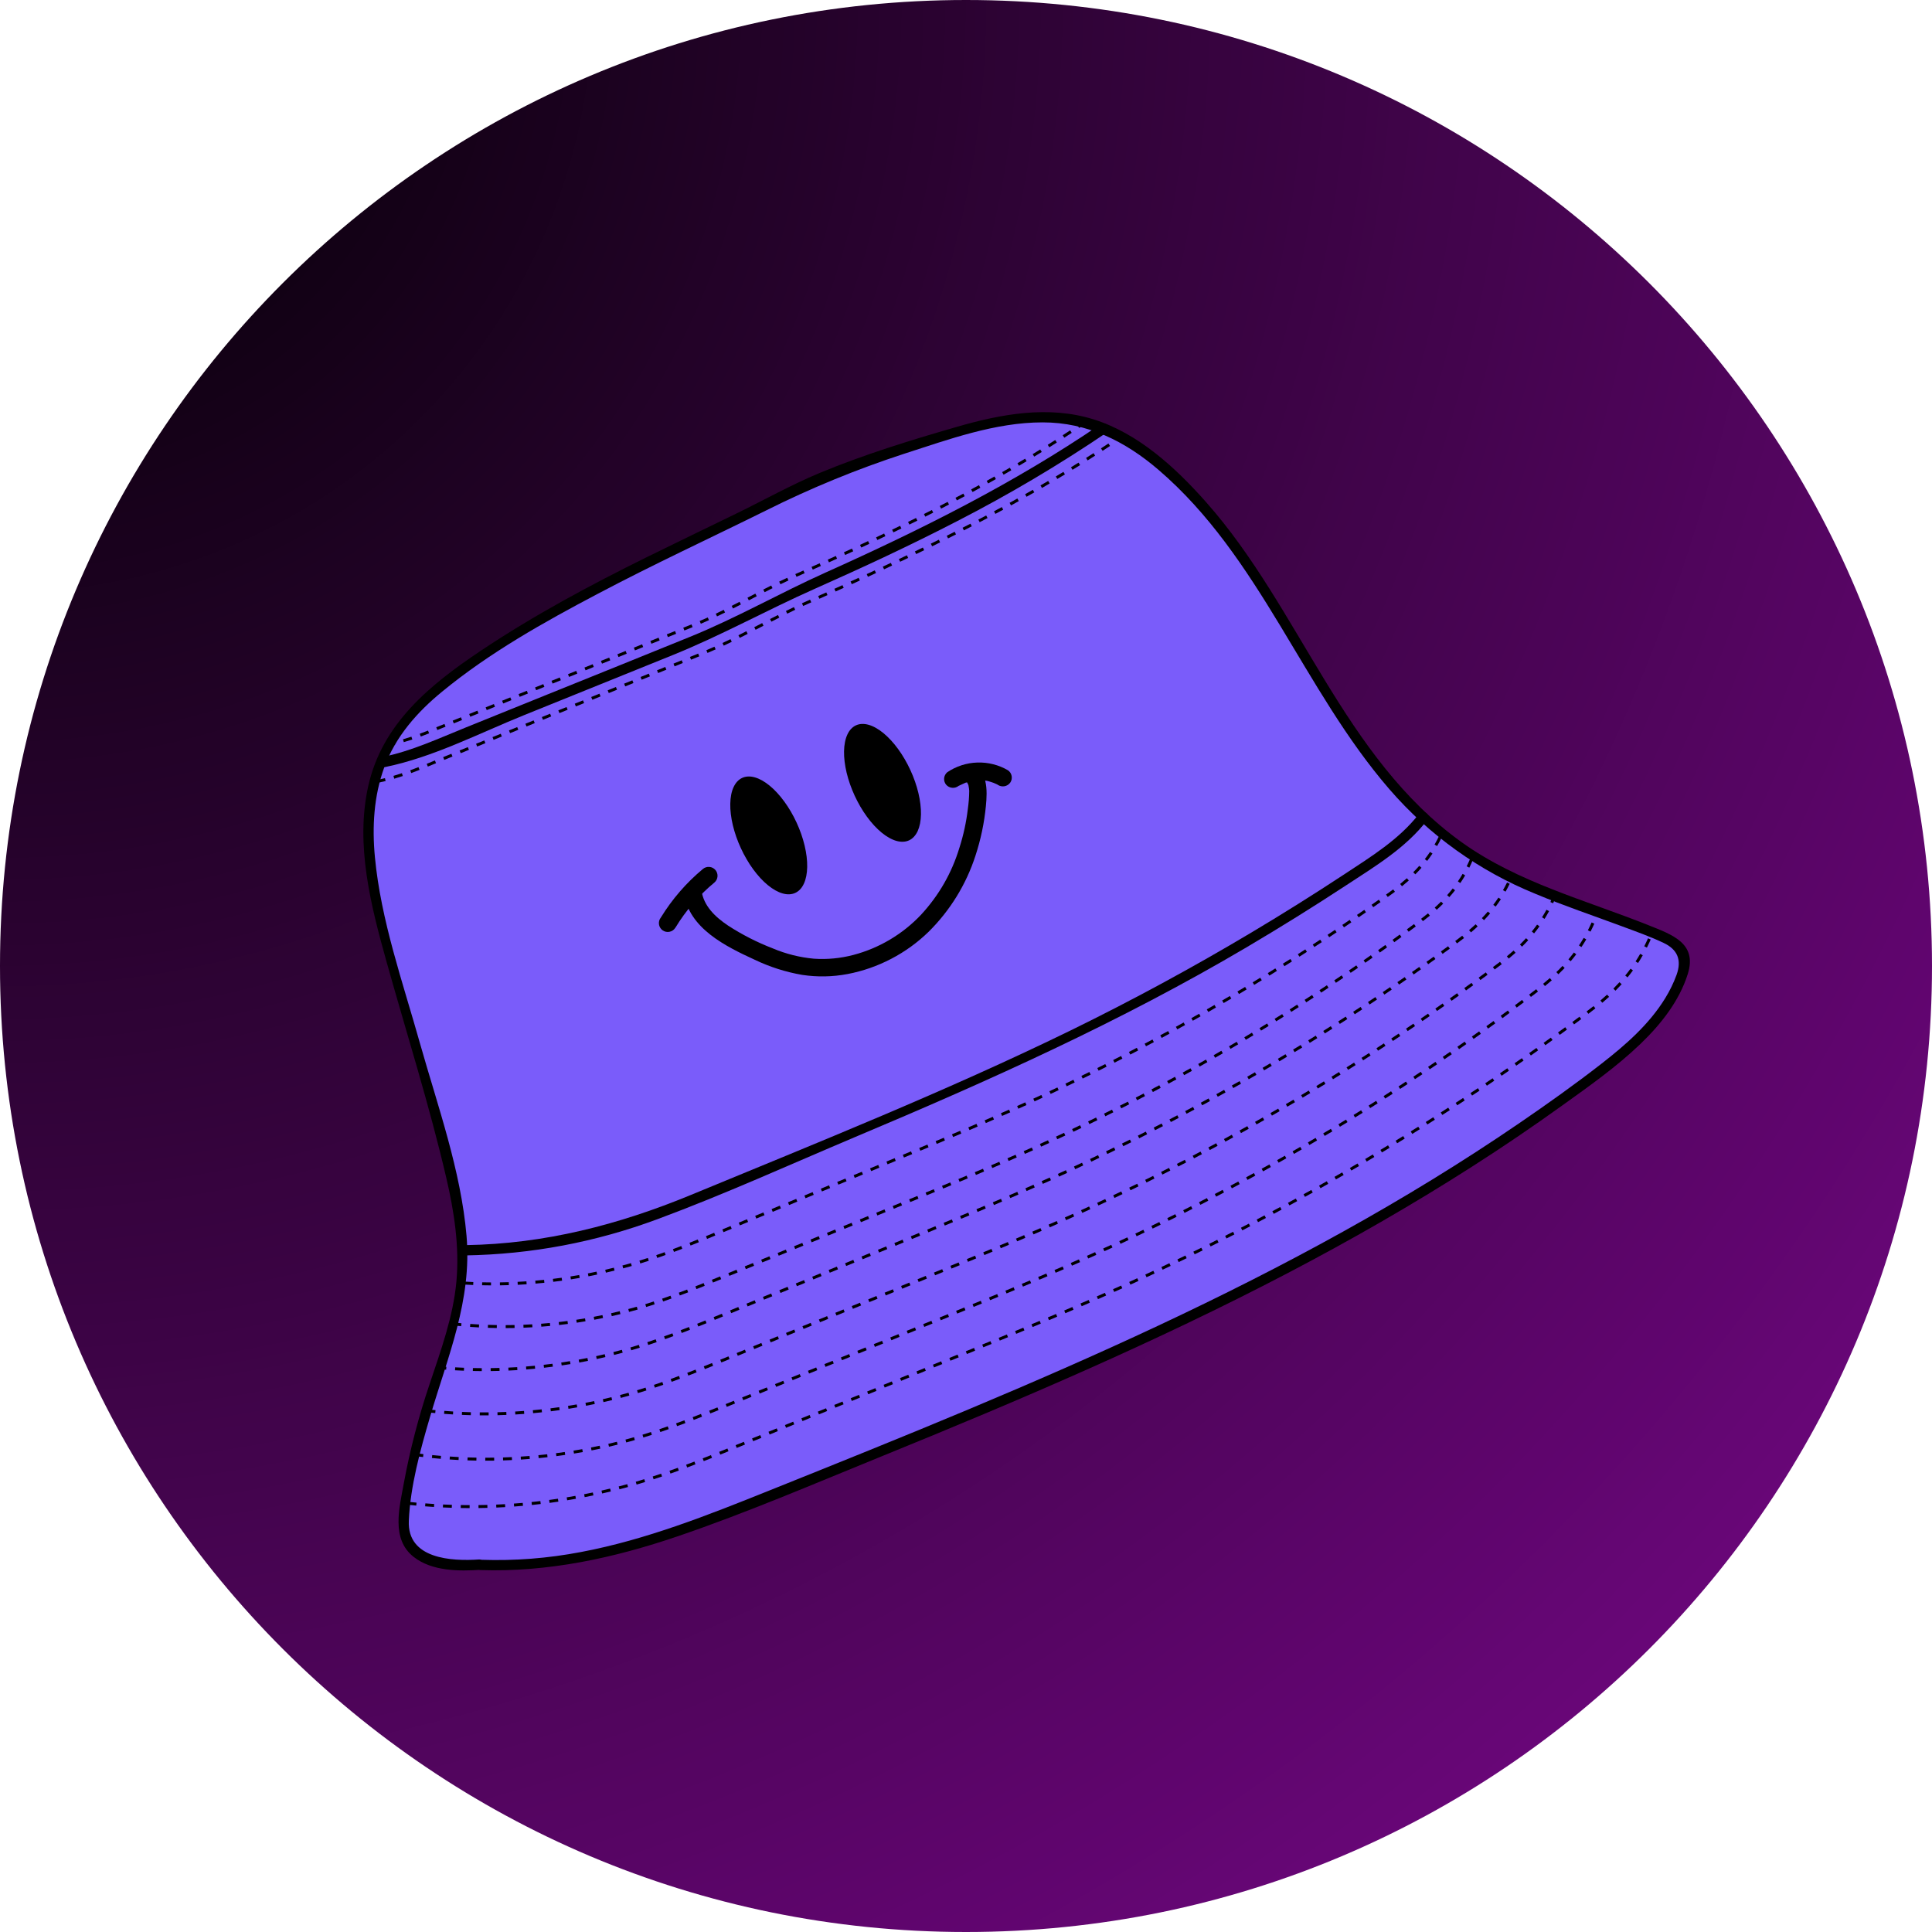 <svg xmlns="http://www.w3.org/2000/svg" xmlns:xlink="http://www.w3.org/1999/xlink" width="500" zoomAndPan="magnify" viewBox="0 0 375 375" height="500" preserveAspectRatio="xMidYMid meet" version="1.2"><defs><clipPath id="3be94c674f"><path d="M 187.5 0 C 83.945 0 0 83.945 0 187.5 C 0 291.055 83.945 375 187.5 375 C 291.055 375 375 291.055 375 187.5 C 375 83.945 291.055 0 187.5 0 Z M 187.5 0 "/></clipPath><radialGradient gradientTransform="matrix(1,0,0,1,0,0)" id="750c1c5fe2" gradientUnits="userSpaceOnUse" r="530.331" cx="0" fx="0" cy="0" fy="0"><stop style="stop-color:#000000;stop-opacity:1;" offset="0"/><stop style="stop-color:#010001;stop-opacity:1;" offset="0.004"/><stop style="stop-color:#010001;stop-opacity:1;" offset="0.008"/><stop style="stop-color:#020002;stop-opacity:1;" offset="0.012"/><stop style="stop-color:#020002;stop-opacity:1;" offset="0.016"/><stop style="stop-color:#030003;stop-opacity:1;" offset="0.02"/><stop style="stop-color:#030004;stop-opacity:1;" offset="0.023"/><stop style="stop-color:#040004;stop-opacity:1;" offset="0.027"/><stop style="stop-color:#040005;stop-opacity:1;" offset="0.031"/><stop style="stop-color:#050005;stop-opacity:1;" offset="0.035"/><stop style="stop-color:#050006;stop-opacity:1;" offset="0.039"/><stop style="stop-color:#050006;stop-opacity:1;" offset="0.043"/><stop style="stop-color:#060007;stop-opacity:1;" offset="0.047"/><stop style="stop-color:#060007;stop-opacity:1;" offset="0.051"/><stop style="stop-color:#070008;stop-opacity:1;" offset="0.055"/><stop style="stop-color:#070008;stop-opacity:1;" offset="0.059"/><stop style="stop-color:#080009;stop-opacity:1;" offset="0.062"/><stop style="stop-color:#08000a;stop-opacity:1;" offset="0.066"/><stop style="stop-color:#09000a;stop-opacity:1;" offset="0.07"/><stop style="stop-color:#09010b;stop-opacity:1;" offset="0.074"/><stop style="stop-color:#0a010b;stop-opacity:1;" offset="0.078"/><stop style="stop-color:#0a010c;stop-opacity:1;" offset="0.082"/><stop style="stop-color:#0b010c;stop-opacity:1;" offset="0.086"/><stop style="stop-color:#0b010d;stop-opacity:1;" offset="0.09"/><stop style="stop-color:#0c010d;stop-opacity:1;" offset="0.094"/><stop style="stop-color:#0c010e;stop-opacity:1;" offset="0.098"/><stop style="stop-color:#0d010e;stop-opacity:1;" offset="0.102"/><stop style="stop-color:#0d010f;stop-opacity:1;" offset="0.105"/><stop style="stop-color:#0e0110;stop-opacity:1;" offset="0.109"/><stop style="stop-color:#0e0110;stop-opacity:1;" offset="0.113"/><stop style="stop-color:#0f0111;stop-opacity:1;" offset="0.117"/><stop style="stop-color:#0f0111;stop-opacity:1;" offset="0.121"/><stop style="stop-color:#0f0112;stop-opacity:1;" offset="0.125"/><stop style="stop-color:#100112;stop-opacity:1;" offset="0.129"/><stop style="stop-color:#100113;stop-opacity:1;" offset="0.133"/><stop style="stop-color:#110113;stop-opacity:1;" offset="0.137"/><stop style="stop-color:#110114;stop-opacity:1;" offset="0.141"/><stop style="stop-color:#120115;stop-opacity:1;" offset="0.145"/><stop style="stop-color:#120115;stop-opacity:1;" offset="0.148"/><stop style="stop-color:#130116;stop-opacity:1;" offset="0.152"/><stop style="stop-color:#130116;stop-opacity:1;" offset="0.156"/><stop style="stop-color:#140117;stop-opacity:1;" offset="0.16"/><stop style="stop-color:#140117;stop-opacity:1;" offset="0.164"/><stop style="stop-color:#150118;stop-opacity:1;" offset="0.168"/><stop style="stop-color:#150118;stop-opacity:1;" offset="0.172"/><stop style="stop-color:#160119;stop-opacity:1;" offset="0.176"/><stop style="stop-color:#160119;stop-opacity:1;" offset="0.18"/><stop style="stop-color:#17011a;stop-opacity:1;" offset="0.184"/><stop style="stop-color:#17011b;stop-opacity:1;" offset="0.188"/><stop style="stop-color:#18011b;stop-opacity:1;" offset="0.191"/><stop style="stop-color:#18011c;stop-opacity:1;" offset="0.195"/><stop style="stop-color:#19011c;stop-opacity:1;" offset="0.199"/><stop style="stop-color:#19011d;stop-opacity:1;" offset="0.203"/><stop style="stop-color:#19011d;stop-opacity:1;" offset="0.207"/><stop style="stop-color:#1a011e;stop-opacity:1;" offset="0.211"/><stop style="stop-color:#1a011e;stop-opacity:1;" offset="0.215"/><stop style="stop-color:#1b021f;stop-opacity:1;" offset="0.219"/><stop style="stop-color:#1b021f;stop-opacity:1;" offset="0.223"/><stop style="stop-color:#1c0220;stop-opacity:1;" offset="0.227"/><stop style="stop-color:#1c0221;stop-opacity:1;" offset="0.23"/><stop style="stop-color:#1d0221;stop-opacity:1;" offset="0.234"/><stop style="stop-color:#1d0222;stop-opacity:1;" offset="0.238"/><stop style="stop-color:#1e0222;stop-opacity:1;" offset="0.242"/><stop style="stop-color:#1e0223;stop-opacity:1;" offset="0.246"/><stop style="stop-color:#1f0223;stop-opacity:1;" offset="0.25"/><stop style="stop-color:#1f0224;stop-opacity:1;" offset="0.254"/><stop style="stop-color:#200224;stop-opacity:1;" offset="0.258"/><stop style="stop-color:#200225;stop-opacity:1;" offset="0.262"/><stop style="stop-color:#210225;stop-opacity:1;" offset="0.266"/><stop style="stop-color:#210226;stop-opacity:1;" offset="0.27"/><stop style="stop-color:#220227;stop-opacity:1;" offset="0.273"/><stop style="stop-color:#220227;stop-opacity:1;" offset="0.277"/><stop style="stop-color:#230228;stop-opacity:1;" offset="0.281"/><stop style="stop-color:#230228;stop-opacity:1;" offset="0.285"/><stop style="stop-color:#230229;stop-opacity:1;" offset="0.289"/><stop style="stop-color:#240229;stop-opacity:1;" offset="0.293"/><stop style="stop-color:#24022a;stop-opacity:1;" offset="0.297"/><stop style="stop-color:#25022a;stop-opacity:1;" offset="0.301"/><stop style="stop-color:#25022b;stop-opacity:1;" offset="0.305"/><stop style="stop-color:#26022b;stop-opacity:1;" offset="0.309"/><stop style="stop-color:#26022c;stop-opacity:1;" offset="0.312"/><stop style="stop-color:#27022d;stop-opacity:1;" offset="0.316"/><stop style="stop-color:#27022d;stop-opacity:1;" offset="0.32"/><stop style="stop-color:#28022e;stop-opacity:1;" offset="0.324"/><stop style="stop-color:#28022e;stop-opacity:1;" offset="0.328"/><stop style="stop-color:#29022f;stop-opacity:1;" offset="0.332"/><stop style="stop-color:#29022f;stop-opacity:1;" offset="0.336"/><stop style="stop-color:#2a0230;stop-opacity:1;" offset="0.34"/><stop style="stop-color:#2a0230;stop-opacity:1;" offset="0.344"/><stop style="stop-color:#2b0231;stop-opacity:1;" offset="0.348"/><stop style="stop-color:#2b0231;stop-opacity:1;" offset="0.352"/><stop style="stop-color:#2c0232;stop-opacity:1;" offset="0.355"/><stop style="stop-color:#2c0233;stop-opacity:1;" offset="0.359"/><stop style="stop-color:#2d0333;stop-opacity:1;" offset="0.363"/><stop style="stop-color:#2d0334;stop-opacity:1;" offset="0.367"/><stop style="stop-color:#2d0334;stop-opacity:1;" offset="0.371"/><stop style="stop-color:#2e0335;stop-opacity:1;" offset="0.375"/><stop style="stop-color:#2e0335;stop-opacity:1;" offset="0.379"/><stop style="stop-color:#2f0336;stop-opacity:1;" offset="0.383"/><stop style="stop-color:#2f0336;stop-opacity:1;" offset="0.387"/><stop style="stop-color:#300337;stop-opacity:1;" offset="0.391"/><stop style="stop-color:#300338;stop-opacity:1;" offset="0.395"/><stop style="stop-color:#310338;stop-opacity:1;" offset="0.398"/><stop style="stop-color:#310339;stop-opacity:1;" offset="0.402"/><stop style="stop-color:#320339;stop-opacity:1;" offset="0.406"/><stop style="stop-color:#32033a;stop-opacity:1;" offset="0.41"/><stop style="stop-color:#33033a;stop-opacity:1;" offset="0.414"/><stop style="stop-color:#33033b;stop-opacity:1;" offset="0.418"/><stop style="stop-color:#34033b;stop-opacity:1;" offset="0.422"/><stop style="stop-color:#34033c;stop-opacity:1;" offset="0.426"/><stop style="stop-color:#35033c;stop-opacity:1;" offset="0.43"/><stop style="stop-color:#35033d;stop-opacity:1;" offset="0.434"/><stop style="stop-color:#36033e;stop-opacity:1;" offset="0.438"/><stop style="stop-color:#36033e;stop-opacity:1;" offset="0.441"/><stop style="stop-color:#37033f;stop-opacity:1;" offset="0.445"/><stop style="stop-color:#37033f;stop-opacity:1;" offset="0.449"/><stop style="stop-color:#370340;stop-opacity:1;" offset="0.453"/><stop style="stop-color:#380340;stop-opacity:1;" offset="0.457"/><stop style="stop-color:#380341;stop-opacity:1;" offset="0.461"/><stop style="stop-color:#390341;stop-opacity:1;" offset="0.465"/><stop style="stop-color:#390342;stop-opacity:1;" offset="0.469"/><stop style="stop-color:#3a0342;stop-opacity:1;" offset="0.473"/><stop style="stop-color:#3a0343;stop-opacity:1;" offset="0.477"/><stop style="stop-color:#3b0344;stop-opacity:1;" offset="0.48"/><stop style="stop-color:#3b0344;stop-opacity:1;" offset="0.484"/><stop style="stop-color:#3c0345;stop-opacity:1;" offset="0.488"/><stop style="stop-color:#3c0345;stop-opacity:1;" offset="0.492"/><stop style="stop-color:#3d0346;stop-opacity:1;" offset="0.496"/><stop style="stop-color:#3d0346;stop-opacity:1;" offset="0.5"/><stop style="stop-color:#3e0347;stop-opacity:1;" offset="0.504"/><stop style="stop-color:#3e0447;stop-opacity:1;" offset="0.508"/><stop style="stop-color:#3f0448;stop-opacity:1;" offset="0.512"/><stop style="stop-color:#3f0448;stop-opacity:1;" offset="0.516"/><stop style="stop-color:#400449;stop-opacity:1;" offset="0.52"/><stop style="stop-color:#40044a;stop-opacity:1;" offset="0.523"/><stop style="stop-color:#41044a;stop-opacity:1;" offset="0.527"/><stop style="stop-color:#41044b;stop-opacity:1;" offset="0.531"/><stop style="stop-color:#41044b;stop-opacity:1;" offset="0.535"/><stop style="stop-color:#42044c;stop-opacity:1;" offset="0.539"/><stop style="stop-color:#42044c;stop-opacity:1;" offset="0.543"/><stop style="stop-color:#43044d;stop-opacity:1;" offset="0.547"/><stop style="stop-color:#43044d;stop-opacity:1;" offset="0.551"/><stop style="stop-color:#44044e;stop-opacity:1;" offset="0.555"/><stop style="stop-color:#44044e;stop-opacity:1;" offset="0.559"/><stop style="stop-color:#45044f;stop-opacity:1;" offset="0.562"/><stop style="stop-color:#450450;stop-opacity:1;" offset="0.566"/><stop style="stop-color:#460450;stop-opacity:1;" offset="0.57"/><stop style="stop-color:#460451;stop-opacity:1;" offset="0.574"/><stop style="stop-color:#470451;stop-opacity:1;" offset="0.578"/><stop style="stop-color:#470452;stop-opacity:1;" offset="0.582"/><stop style="stop-color:#480452;stop-opacity:1;" offset="0.586"/><stop style="stop-color:#480453;stop-opacity:1;" offset="0.59"/><stop style="stop-color:#490453;stop-opacity:1;" offset="0.594"/><stop style="stop-color:#490454;stop-opacity:1;" offset="0.598"/><stop style="stop-color:#4a0454;stop-opacity:1;" offset="0.602"/><stop style="stop-color:#4a0455;stop-opacity:1;" offset="0.605"/><stop style="stop-color:#4b0456;stop-opacity:1;" offset="0.609"/><stop style="stop-color:#4b0456;stop-opacity:1;" offset="0.613"/><stop style="stop-color:#4b0457;stop-opacity:1;" offset="0.617"/><stop style="stop-color:#4c0457;stop-opacity:1;" offset="0.621"/><stop style="stop-color:#4c0458;stop-opacity:1;" offset="0.625"/><stop style="stop-color:#4d0458;stop-opacity:1;" offset="0.629"/><stop style="stop-color:#4d0459;stop-opacity:1;" offset="0.633"/><stop style="stop-color:#4e0459;stop-opacity:1;" offset="0.637"/><stop style="stop-color:#4e045a;stop-opacity:1;" offset="0.641"/><stop style="stop-color:#4f045b;stop-opacity:1;" offset="0.645"/><stop style="stop-color:#4f045b;stop-opacity:1;" offset="0.648"/><stop style="stop-color:#50055c;stop-opacity:1;" offset="0.652"/><stop style="stop-color:#50055c;stop-opacity:1;" offset="0.656"/><stop style="stop-color:#51055d;stop-opacity:1;" offset="0.66"/><stop style="stop-color:#51055d;stop-opacity:1;" offset="0.664"/><stop style="stop-color:#52055e;stop-opacity:1;" offset="0.668"/><stop style="stop-color:#52055e;stop-opacity:1;" offset="0.672"/><stop style="stop-color:#53055f;stop-opacity:1;" offset="0.676"/><stop style="stop-color:#53055f;stop-opacity:1;" offset="0.68"/><stop style="stop-color:#540560;stop-opacity:1;" offset="0.684"/><stop style="stop-color:#540561;stop-opacity:1;" offset="0.688"/><stop style="stop-color:#550561;stop-opacity:1;" offset="0.691"/><stop style="stop-color:#550562;stop-opacity:1;" offset="0.695"/><stop style="stop-color:#550562;stop-opacity:1;" offset="0.699"/><stop style="stop-color:#560563;stop-opacity:1;" offset="0.703"/><stop style="stop-color:#560563;stop-opacity:1;" offset="0.707"/><stop style="stop-color:#570564;stop-opacity:1;" offset="0.711"/><stop style="stop-color:#570564;stop-opacity:1;" offset="0.715"/><stop style="stop-color:#580565;stop-opacity:1;" offset="0.719"/><stop style="stop-color:#580565;stop-opacity:1;" offset="0.723"/><stop style="stop-color:#590566;stop-opacity:1;" offset="0.727"/><stop style="stop-color:#590567;stop-opacity:1;" offset="0.73"/><stop style="stop-color:#5a0567;stop-opacity:1;" offset="0.734"/><stop style="stop-color:#5a0568;stop-opacity:1;" offset="0.738"/><stop style="stop-color:#5b0568;stop-opacity:1;" offset="0.742"/><stop style="stop-color:#5b0569;stop-opacity:1;" offset="0.746"/><stop style="stop-color:#5c0569;stop-opacity:1;" offset="0.75"/><stop style="stop-color:#5c056a;stop-opacity:1;" offset="0.754"/><stop style="stop-color:#5d056a;stop-opacity:1;" offset="0.758"/><stop style="stop-color:#5d056b;stop-opacity:1;" offset="0.762"/><stop style="stop-color:#5e056b;stop-opacity:1;" offset="0.766"/><stop style="stop-color:#5e056c;stop-opacity:1;" offset="0.77"/><stop style="stop-color:#5f056d;stop-opacity:1;" offset="0.773"/><stop style="stop-color:#5f056d;stop-opacity:1;" offset="0.777"/><stop style="stop-color:#5f056e;stop-opacity:1;" offset="0.781"/><stop style="stop-color:#60056e;stop-opacity:1;" offset="0.785"/><stop style="stop-color:#60056f;stop-opacity:1;" offset="0.789"/><stop style="stop-color:#61056f;stop-opacity:1;" offset="0.793"/><stop style="stop-color:#610570;stop-opacity:1;" offset="0.797"/><stop style="stop-color:#620670;stop-opacity:1;" offset="0.801"/><stop style="stop-color:#620671;stop-opacity:1;" offset="0.805"/><stop style="stop-color:#630671;stop-opacity:1;" offset="0.809"/><stop style="stop-color:#630672;stop-opacity:1;" offset="0.812"/><stop style="stop-color:#640673;stop-opacity:1;" offset="0.816"/><stop style="stop-color:#640673;stop-opacity:1;" offset="0.82"/><stop style="stop-color:#650674;stop-opacity:1;" offset="0.824"/><stop style="stop-color:#650674;stop-opacity:1;" offset="0.828"/><stop style="stop-color:#660675;stop-opacity:1;" offset="0.832"/><stop style="stop-color:#660675;stop-opacity:1;" offset="0.836"/><stop style="stop-color:#670676;stop-opacity:1;" offset="0.84"/><stop style="stop-color:#670676;stop-opacity:1;" offset="0.844"/><stop style="stop-color:#680677;stop-opacity:1;" offset="0.848"/><stop style="stop-color:#680677;stop-opacity:1;" offset="0.852"/><stop style="stop-color:#690678;stop-opacity:1;" offset="0.855"/><stop style="stop-color:#690679;stop-opacity:1;" offset="0.859"/><stop style="stop-color:#690679;stop-opacity:1;" offset="0.863"/><stop style="stop-color:#6a067a;stop-opacity:1;" offset="0.867"/><stop style="stop-color:#6a067a;stop-opacity:1;" offset="0.871"/><stop style="stop-color:#6b067b;stop-opacity:1;" offset="0.875"/><stop style="stop-color:#6b067b;stop-opacity:1;" offset="0.879"/><stop style="stop-color:#6c067c;stop-opacity:1;" offset="0.883"/><stop style="stop-color:#6c067c;stop-opacity:1;" offset="0.887"/><stop style="stop-color:#6d067d;stop-opacity:1;" offset="0.891"/><stop style="stop-color:#6d067e;stop-opacity:1;" offset="0.895"/><stop style="stop-color:#6e067e;stop-opacity:1;" offset="0.898"/><stop style="stop-color:#6e067f;stop-opacity:1;" offset="0.902"/><stop style="stop-color:#6f067f;stop-opacity:1;" offset="0.906"/><stop style="stop-color:#6f0680;stop-opacity:1;" offset="0.91"/><stop style="stop-color:#700680;stop-opacity:1;" offset="0.914"/><stop style="stop-color:#700681;stop-opacity:1;" offset="0.918"/><stop style="stop-color:#710681;stop-opacity:1;" offset="0.922"/><stop style="stop-color:#710682;stop-opacity:1;" offset="0.926"/><stop style="stop-color:#720682;stop-opacity:1;" offset="0.93"/><stop style="stop-color:#720683;stop-opacity:1;" offset="0.934"/><stop style="stop-color:#730684;stop-opacity:1;" offset="0.938"/><stop style="stop-color:#730684;stop-opacity:1;" offset="0.941"/><stop style="stop-color:#730785;stop-opacity:1;" offset="0.945"/><stop style="stop-color:#740785;stop-opacity:1;" offset="0.949"/><stop style="stop-color:#740786;stop-opacity:1;" offset="0.953"/><stop style="stop-color:#750786;stop-opacity:1;" offset="0.957"/><stop style="stop-color:#750787;stop-opacity:1;" offset="0.961"/><stop style="stop-color:#760787;stop-opacity:1;" offset="0.965"/><stop style="stop-color:#760788;stop-opacity:1;" offset="0.969"/><stop style="stop-color:#770788;stop-opacity:1;" offset="0.973"/><stop style="stop-color:#770789;stop-opacity:1;" offset="0.977"/><stop style="stop-color:#78078a;stop-opacity:1;" offset="0.98"/><stop style="stop-color:#78078a;stop-opacity:1;" offset="0.984"/><stop style="stop-color:#79078b;stop-opacity:1;" offset="0.988"/><stop style="stop-color:#79078b;stop-opacity:1;" offset="0.992"/><stop style="stop-color:#7a078c;stop-opacity:1;" offset="0.996"/><stop style="stop-color:#7a078c;stop-opacity:1;" offset="1"/></radialGradient><clipPath id="dc5b3b7f90"><path d="M 71 80 L 328 80 L 328 304 L 71 304 Z M 71 80 "/></clipPath><clipPath id="a6996a6ddb"><path d="M 11.566 159.484 L 264.848 42.484 L 341.277 207.938 L 87.992 324.938 Z M 11.566 159.484 "/></clipPath><clipPath id="71c0ac6b1d"><path d="M 11.566 159.484 L 264.848 42.484 L 341.277 207.938 L 87.992 324.938 Z M 11.566 159.484 "/></clipPath><clipPath id="a79b8c53e4"><path d="M 70 79 L 329 79 L 329 305 L 70 305 Z M 70 79 "/></clipPath><clipPath id="f98541a9c5"><path d="M 11.566 159.484 L 264.848 42.484 L 341.277 207.938 L 87.992 324.938 Z M 11.566 159.484 "/></clipPath><clipPath id="c7fc16a0e3"><path d="M 11.566 159.484 L 264.848 42.484 L 341.277 207.938 L 87.992 324.938 Z M 11.566 159.484 "/></clipPath><clipPath id="b3bde8964a"><path d="M 89 157 L 278 157 L 278 244 L 89 244 Z M 89 157 "/></clipPath><clipPath id="43bfe09c3f"><path d="M 11.566 159.484 L 264.848 42.484 L 341.277 207.938 L 87.992 324.938 Z M 11.566 159.484 "/></clipPath><clipPath id="f5b329c2e9"><path d="M 11.566 159.484 L 264.848 42.484 L 341.277 207.938 L 87.992 324.938 Z M 11.566 159.484 "/></clipPath><clipPath id="5046315fba"><path d="M 73 82 L 216 82 L 216 149 L 73 149 Z M 73 82 "/></clipPath><clipPath id="b5379dcc44"><path d="M 11.566 159.484 L 264.848 42.484 L 341.277 207.938 L 87.992 324.938 Z M 11.566 159.484 "/></clipPath><clipPath id="762ebd9992"><path d="M 11.566 159.484 L 264.848 42.484 L 341.277 207.938 L 87.992 324.938 Z M 11.566 159.484 "/></clipPath><clipPath id="5fbce7b9a2"><path d="M 79 182 L 321 182 L 321 293 L 79 293 Z M 79 182 "/></clipPath><clipPath id="4b7e4a9523"><path d="M 11.566 159.484 L 264.848 42.484 L 341.277 207.938 L 87.992 324.938 Z M 11.566 159.484 "/></clipPath><clipPath id="1393e6f490"><path d="M 11.566 159.484 L 264.848 42.484 L 341.277 207.938 L 87.992 324.938 Z M 11.566 159.484 "/></clipPath><clipPath id="fafad465b6"><path d="M 80 176 L 311 176 L 311 284 L 80 284 Z M 80 176 "/></clipPath><clipPath id="98ffe7a3ba"><path d="M 11.566 159.484 L 264.848 42.484 L 341.277 207.938 L 87.992 324.938 Z M 11.566 159.484 "/></clipPath><clipPath id="d14bf58905"><path d="M 11.566 159.484 L 264.848 42.484 L 341.277 207.938 L 87.992 324.938 Z M 11.566 159.484 "/></clipPath><clipPath id="3579ed0d5e"><path d="M 82 173 L 303 173 L 303 275 L 82 275 Z M 82 173 "/></clipPath><clipPath id="145f1034f9"><path d="M 11.566 159.484 L 264.848 42.484 L 341.277 207.938 L 87.992 324.938 Z M 11.566 159.484 "/></clipPath><clipPath id="abe444e2df"><path d="M 11.566 159.484 L 264.848 42.484 L 341.277 207.938 L 87.992 324.938 Z M 11.566 159.484 "/></clipPath><clipPath id="50dbb5327b"><path d="M 84 169 L 294 169 L 294 267 L 84 267 Z M 84 169 "/></clipPath><clipPath id="83460a96e0"><path d="M 11.566 159.484 L 264.848 42.484 L 341.277 207.938 L 87.992 324.938 Z M 11.566 159.484 "/></clipPath><clipPath id="248ac049ea"><path d="M 11.566 159.484 L 264.848 42.484 L 341.277 207.938 L 87.992 324.938 Z M 11.566 159.484 "/></clipPath><clipPath id="30817fdea7"><path d="M 87 166 L 286 166 L 286 258 L 87 258 Z M 87 166 "/></clipPath><clipPath id="ecd9500674"><path d="M 11.566 159.484 L 264.848 42.484 L 341.277 207.938 L 87.992 324.938 Z M 11.566 159.484 "/></clipPath><clipPath id="1009aa3728"><path d="M 11.566 159.484 L 264.848 42.484 L 341.277 207.938 L 87.992 324.938 Z M 11.566 159.484 "/></clipPath><clipPath id="9bf650e863"><path d="M 90 162 L 280 162 L 280 250 L 90 250 Z M 90 162 "/></clipPath><clipPath id="7cc66d40c1"><path d="M 11.566 159.484 L 264.848 42.484 L 341.277 207.938 L 87.992 324.938 Z M 11.566 159.484 "/></clipPath><clipPath id="e023ea7a45"><path d="M 11.566 159.484 L 264.848 42.484 L 341.277 207.938 L 87.992 324.938 Z M 11.566 159.484 "/></clipPath><clipPath id="e3c4316f3b"><path d="M 73 84 L 218 84 L 218 152 L 73 152 Z M 73 84 "/></clipPath><clipPath id="ecf563d8df"><path d="M 11.566 159.484 L 264.848 42.484 L 341.277 207.938 L 87.992 324.938 Z M 11.566 159.484 "/></clipPath><clipPath id="edcd3321c2"><path d="M 11.566 159.484 L 264.848 42.484 L 341.277 207.938 L 87.992 324.938 Z M 11.566 159.484 "/></clipPath><clipPath id="d4baae6dbc"><path d="M 74 81 L 211 81 L 211 145 L 74 145 Z M 74 81 "/></clipPath><clipPath id="8e80c7d6e1"><path d="M 11.566 159.484 L 264.848 42.484 L 341.277 207.938 L 87.992 324.938 Z M 11.566 159.484 "/></clipPath><clipPath id="cf0eefe0da"><path d="M 11.566 159.484 L 264.848 42.484 L 341.277 207.938 L 87.992 324.938 Z M 11.566 159.484 "/></clipPath><clipPath id="7d5b6a1ebe"><path d="M 141 150 L 157 150 L 157 174 L 141 174 Z M 141 150 "/></clipPath><clipPath id="98a348250e"><path d="M 11.566 159.484 L 264.848 42.484 L 341.277 207.938 L 87.992 324.938 Z M 11.566 159.484 "/></clipPath><clipPath id="25f78e3d76"><path d="M 11.566 159.484 L 264.848 42.484 L 341.277 207.938 L 87.992 324.938 Z M 11.566 159.484 "/></clipPath><clipPath id="d91ab924d9"><path d="M 163 140 L 179 140 L 179 164 L 163 164 Z M 163 140 "/></clipPath><clipPath id="a2f4cc0539"><path d="M 11.566 159.484 L 264.848 42.484 L 341.277 207.938 L 87.992 324.938 Z M 11.566 159.484 "/></clipPath><clipPath id="a684c85a97"><path d="M 11.566 159.484 L 264.848 42.484 L 341.277 207.938 L 87.992 324.938 Z M 11.566 159.484 "/></clipPath><clipPath id="4b7db70dbf"><path d="M 132 148 L 192 148 L 192 190 L 132 190 Z M 132 148 "/></clipPath><clipPath id="c8d1ea3e62"><path d="M 11.566 159.484 L 264.848 42.484 L 341.277 207.938 L 87.992 324.938 Z M 11.566 159.484 "/></clipPath><clipPath id="641bcbf00a"><path d="M 11.566 159.484 L 264.848 42.484 L 341.277 207.938 L 87.992 324.938 Z M 11.566 159.484 "/></clipPath><clipPath id="978cf043de"><path d="M 183 148 L 197 148 L 197 153 L 183 153 Z M 183 148 "/></clipPath><clipPath id="3d44a26a5d"><path d="M 11.566 159.484 L 264.848 42.484 L 341.277 207.938 L 87.992 324.938 Z M 11.566 159.484 "/></clipPath><clipPath id="d19d3233b1"><path d="M 11.566 159.484 L 264.848 42.484 L 341.277 207.938 L 87.992 324.938 Z M 11.566 159.484 "/></clipPath><clipPath id="6bd82c5945"><path d="M 127 168 L 140 168 L 140 181 L 127 181 Z M 127 168 "/></clipPath><clipPath id="10088b4182"><path d="M 11.566 159.484 L 264.848 42.484 L 341.277 207.938 L 87.992 324.938 Z M 11.566 159.484 "/></clipPath><clipPath id="9452d7ceb8"><path d="M 11.566 159.484 L 264.848 42.484 L 341.277 207.938 L 87.992 324.938 Z M 11.566 159.484 "/></clipPath></defs><g id="847bd054f5"><g clip-rule="nonzero" clip-path="url(#3be94c674f)"><rect x="0" width="375" y="0" height="375" style="fill:url(#750c1c5fe2);stroke:none;"/></g><g clip-rule="nonzero" clip-path="url(#dc5b3b7f90)"><g clip-rule="nonzero" clip-path="url(#a6996a6ddb)"><g clip-rule="nonzero" clip-path="url(#71c0ac6b1d)"><path style=" stroke:none;fill-rule:nonzero;fill:#7a5cfa;fill-opacity:1;" d="M 93.23 303.672 C 87.547 304.121 80.133 303.453 78.602 297.961 C 78.172 296.414 78.383 294.75 78.574 293.172 C 79.527 286.207 81.051 279.371 83.145 272.66 C 85.508 265.09 88.605 257.664 89.496 249.785 C 90.715 239.055 87.77 228.332 84.848 217.93 L 76.273 187.395 C 72.625 174.402 69.016 160.273 74.004 147.727 C 77.129 139.867 83.516 134.336 90.449 129.48 C 111.078 115.047 130.293 107.348 156.141 94.23 C 162.922 90.789 181.965 84.836 189.312 82.883 C 208.23 77.863 218.062 83.047 229.086 93.648 C 240.109 104.246 247.516 118.199 255.496 131.246 C 263.477 144.289 272.414 157.312 285.195 165.707 C 296.762 173.305 310.574 176.523 323.262 182.039 C 324.738 182.68 326.332 183.488 326.91 184.992 C 327.359 186.156 327.066 187.449 326.707 188.656 C 323.84 197.516 316.125 203.801 308.664 209.375 C 261.953 244.301 210.422 265.883 153.613 288.648 C 133.727 296.621 114.84 304.617 93.328 303.723 "/></g></g></g><g clip-rule="nonzero" clip-path="url(#a79b8c53e4)"><g clip-rule="nonzero" clip-path="url(#f98541a9c5)"><g clip-rule="nonzero" clip-path="url(#c7fc16a0e3)"><path style=" stroke:none;fill-rule:nonzero;fill:#000000;fill-opacity:1;" d="M 93.055 302.688 C 87.605 303.066 79.035 302.594 79.352 295.203 C 79.637 288.477 81.578 281.445 83.465 275.023 C 86.918 263.258 91.629 252.426 90.555 239.883 C 89.461 227.176 84.965 214.715 81.516 202.512 C 78.195 190.691 73.93 178.664 72.77 166.367 C 72.211 160.508 72.555 154.484 74.594 148.914 C 76.777 142.957 80.988 138.191 85.832 134.234 C 94.965 126.719 105.555 120.77 116 115.273 C 126.766 109.574 137.805 104.473 148.684 99.086 C 157.348 94.75 166.281 91.082 175.488 88.078 C 184.109 85.293 193.207 81.977 202.375 81.984 C 211.035 81.98 218.379 85.633 224.844 91.176 C 244.555 108.07 252.938 133.832 269.684 153.191 C 273.543 157.648 277.867 161.594 282.66 165.027 C 287.457 168.457 292.582 171.285 298.047 173.5 C 303.539 175.805 309.215 177.707 314.809 179.789 C 317.512 180.797 320.281 181.77 322.891 183.012 C 325.613 184.289 326.449 186.336 325.43 189.191 C 324.848 190.785 324.109 192.305 323.219 193.746 C 320.105 198.828 315.523 202.824 310.863 206.449 C 305.703 210.473 300.355 214.266 294.957 217.961 C 283.867 225.551 272.383 232.566 260.633 239.086 C 237.191 252.113 212.73 263.184 188.02 273.547 C 175.172 278.938 162.242 284.125 149.316 289.312 C 137.418 294.09 125.406 298.863 112.75 301.25 C 106.352 302.473 99.895 302.977 93.383 302.754 C 92.098 302.715 91.895 304.707 93.184 304.746 C 106.391 305.199 119.219 302.398 131.625 298.164 C 144.984 293.605 158.023 288 171.094 282.684 C 197.797 271.824 224.355 260.488 249.914 247.125 C 262.113 240.746 274.07 233.898 285.668 226.48 C 291.629 222.672 297.484 218.703 303.23 214.57 C 308.461 210.824 313.77 207.074 318.418 202.617 C 322.363 198.828 325.965 194.297 327.613 189 C 329.43 183.102 324.629 181.445 320.02 179.602 C 307.727 174.688 294.594 171.289 283.703 163.473 C 260.703 146.961 252.402 118.141 234.148 97.516 C 228.215 90.805 220.934 84.082 212.191 81.375 C 203.449 78.668 194.289 80.367 185.676 82.867 C 176.68 85.465 167.629 88.25 158.984 91.848 C 153.578 94.105 148.41 97 143.148 99.57 C 137.27 102.438 131.367 105.266 125.5 108.164 C 114.477 113.617 103.625 119.422 93.395 126.262 C 83.5 132.867 74.156 140.457 71.465 152.629 C 68.945 164.008 71.98 175.762 75.039 186.719 C 78.938 200.637 83.344 214.52 86.621 228.602 C 88.156 235.184 89.199 241.965 88.59 248.727 C 87.98 255.484 85.586 262.07 83.422 268.547 C 81.277 274.871 79.598 281.316 78.383 287.887 C 77.531 292.621 75.855 298.699 80.289 302.191 C 83.871 304.996 89.086 304.988 93.398 304.691 C 94.684 304.602 94.34 302.617 93.07 302.703 Z M 93.055 302.688 "/></g></g></g><g clip-rule="nonzero" clip-path="url(#b3bde8964a)"><g clip-rule="nonzero" clip-path="url(#43bfe09c3f)"><g clip-rule="nonzero" clip-path="url(#f5b329c2e9)"><path style=" stroke:none;fill-rule:nonzero;fill:#000000;fill-opacity:1;" d="M 90.262 243.676 C 103.141 243.465 115.613 241.109 127.68 236.617 C 140.602 231.824 153.191 226.098 165.898 220.73 C 191.934 209.777 217.539 198.285 241.902 183.902 C 248.461 180.031 254.922 176.008 261.289 171.836 C 266.926 168.141 272.887 164.578 277.051 159.145 C 277.852 158.141 276.195 156.973 275.406 158.004 C 271.562 162.945 266.102 166.289 260.938 169.695 C 255.043 173.574 249.066 177.32 243.004 180.938 C 231.535 187.781 219.797 194.141 207.789 200.016 C 183.762 211.746 158.785 221.742 134.074 231.949 C 120.047 237.738 105.684 241.438 90.477 241.676 C 89.219 241.691 88.996 243.699 90.285 243.664 Z M 90.262 243.676 "/></g></g></g><g clip-rule="nonzero" clip-path="url(#5046315fba)"><g clip-rule="nonzero" clip-path="url(#b5379dcc44)"><g clip-rule="nonzero" clip-path="url(#762ebd9992)"><path style=" stroke:none;fill-rule:nonzero;fill:#000000;fill-opacity:1;" d="M 74.656 148.906 C 84.008 147.016 92.996 142.332 101.801 138.777 L 130.559 127.156 C 139.969 123.355 148.773 118.453 158.027 114.34 C 167.402 110.176 176.707 105.852 185.816 101.137 C 195.848 95.984 205.531 90.246 214.867 83.922 C 215.93 83.195 214.629 81.664 213.57 82.387 C 196.836 93.797 178.688 102.852 160.246 111.129 C 151.379 115.109 142.895 119.977 133.887 123.625 C 124.652 127.375 115.41 131.109 106.164 134.832 L 90.48 141.172 C 85.191 143.305 79.914 145.781 74.301 146.918 C 73.031 147.176 73.359 149.156 74.625 148.902 Z M 74.656 148.906 "/></g></g></g><g clip-rule="nonzero" clip-path="url(#5fbce7b9a2)"><g clip-rule="nonzero" clip-path="url(#4b7e4a9523)"><g clip-rule="nonzero" clip-path="url(#1393e6f490)"><path style=" stroke:none;fill-rule:nonzero;fill:#000000;fill-opacity:1;" d="M 79.141 291.492 C 79.711 291.551 80.277 291.609 80.848 291.66 L 80.797 292.234 C 80.223 292.18 79.652 292.125 79.082 292.062 Z M 82.559 291.805 C 83.129 291.852 83.703 291.891 84.273 291.926 L 84.238 292.5 C 83.664 292.461 83.09 292.422 82.516 292.379 Z M 85.992 292.02 C 86.566 292.047 87.137 292.07 87.711 292.086 L 87.691 292.66 C 87.117 292.645 86.539 292.621 85.965 292.594 Z M 89.434 292.129 C 90.008 292.141 90.582 292.145 91.156 292.145 L 91.152 292.723 C 90.578 292.719 90 292.715 89.426 292.703 Z M 92.871 292.137 C 93.445 292.129 94.02 292.117 94.59 292.102 L 94.609 292.676 C 94.031 292.691 93.457 292.703 92.879 292.711 Z M 96.309 292.043 C 96.883 292.02 97.457 291.988 98.027 291.957 L 98.062 292.531 C 97.484 292.562 96.91 292.59 96.336 292.617 Z M 99.746 291.844 C 100.316 291.805 100.891 291.758 101.461 291.707 L 101.512 292.277 C 100.938 292.328 100.363 292.375 99.789 292.418 Z M 103.176 291.543 C 103.746 291.484 104.312 291.422 104.883 291.355 L 104.953 291.926 C 104.379 291.992 103.809 292.055 103.234 292.117 Z M 106.59 291.141 C 107.16 291.066 107.727 290.984 108.293 290.902 L 108.379 291.469 C 107.809 291.555 107.238 291.633 106.668 291.711 Z M 109.992 290.637 C 110.559 290.543 111.121 290.449 111.684 290.348 L 111.785 290.914 C 111.219 291.016 110.652 291.109 110.086 291.203 Z M 113.379 290.031 C 113.945 289.922 114.508 289.809 115.066 289.688 L 115.188 290.25 C 114.621 290.371 114.055 290.484 113.488 290.594 Z M 116.75 289.324 C 117.309 289.195 117.867 289.066 118.426 288.934 L 118.559 289.488 C 118 289.625 117.438 289.758 116.875 289.883 Z M 120.09 288.516 C 120.645 288.375 121.199 288.227 121.75 288.078 L 121.898 288.629 C 121.348 288.781 120.789 288.93 120.234 289.074 Z M 123.398 287.609 L 125.051 287.105 L 125.219 287.656 L 123.566 288.156 Z M 126.688 286.586 L 128.32 286.039 L 128.504 286.586 L 126.867 287.129 Z M 129.945 285.477 L 131.562 284.898 L 131.758 285.438 L 130.137 286.02 Z M 133.176 284.301 L 134.785 283.691 L 134.988 284.227 L 133.379 284.84 Z M 136.391 283.07 L 137.992 282.438 L 138.203 282.973 L 136.598 283.605 Z M 139.59 281.801 L 141.188 281.156 L 141.402 281.688 L 139.805 282.332 Z M 142.785 280.504 L 144.293 279.891 L 144.379 279.855 L 144.598 280.387 L 144.512 280.422 L 143 281.039 Z M 145.973 279.203 L 147.57 278.555 L 147.785 279.086 L 146.191 279.734 Z M 149.164 277.902 L 150.762 277.25 L 150.977 277.785 L 149.383 278.434 Z M 152.355 276.602 L 153.953 275.949 L 154.168 276.48 L 152.574 277.133 Z M 155.547 275.297 L 157.145 274.648 L 157.359 275.18 L 155.766 275.832 Z M 158.738 273.996 L 160.336 273.348 L 160.551 273.879 L 158.957 274.527 Z M 161.93 272.695 L 163.527 272.043 L 163.742 272.574 L 162.148 273.227 Z M 165.121 271.395 L 166.719 270.742 L 166.934 271.273 L 165.34 271.926 Z M 168.312 270.09 L 169.906 269.441 L 170.125 269.973 L 168.531 270.621 Z M 171.504 268.789 L 173.098 268.137 L 173.316 268.672 L 171.719 269.32 Z M 174.695 267.488 L 176.289 266.836 L 176.508 267.367 L 174.91 268.02 Z M 177.887 266.188 L 179.48 265.535 L 179.699 266.066 L 178.102 266.719 Z M 181.078 264.883 L 182.672 264.234 L 182.891 264.766 L 181.293 265.414 Z M 184.27 263.582 L 184.973 263.293 L 185.863 262.93 L 186.082 263.465 L 185.191 263.824 L 184.484 264.113 Z M 187.461 262.281 L 187.801 262.145 L 189.055 261.633 L 189.273 262.164 L 188.016 262.676 L 187.676 262.812 Z M 190.652 260.98 L 191.281 260.723 L 192.246 260.328 L 192.465 260.859 L 191.496 261.254 L 190.867 261.512 Z M 193.84 259.676 L 194.277 259.496 L 195.434 259.02 L 195.652 259.551 L 194.496 260.027 L 194.059 260.207 Z M 197.027 258.363 L 198.617 257.703 L 198.84 258.234 L 197.246 258.895 Z M 200.211 257.043 L 201.801 256.379 L 202.02 256.91 L 200.43 257.574 Z M 203.387 255.711 L 204.977 255.043 L 205.199 255.57 L 203.609 256.242 Z M 206.562 254.367 L 208.145 253.691 L 208.371 254.219 L 206.785 254.895 Z M 209.727 253.008 L 211.309 252.324 L 211.535 252.852 L 209.957 253.535 Z M 212.887 251.633 L 214.461 250.938 L 214.695 251.465 L 213.117 252.16 Z M 216.035 250.238 L 217.605 249.535 L 217.84 250.059 L 216.27 250.762 Z M 219.176 248.824 L 219.426 248.707 L 220.738 248.109 L 220.98 248.629 L 219.664 249.23 L 219.414 249.344 Z M 222.301 247.387 L 223.863 246.66 L 224.105 247.184 L 222.543 247.91 Z M 225.422 245.93 L 226.977 245.191 L 227.223 245.711 L 225.668 246.449 Z M 228.531 244.449 L 229.211 244.121 L 230.082 243.699 L 230.332 244.219 L 229.461 244.641 L 228.781 244.969 Z M 231.629 242.945 L 233.176 242.188 L 233.43 242.703 L 231.883 243.461 Z M 234.719 241.422 L 236.262 240.648 L 236.52 241.164 L 234.977 241.934 Z M 237.797 239.875 L 239.336 239.09 L 239.594 239.602 L 238.059 240.387 Z M 240.867 238.301 L 242.398 237.508 L 242.664 238.02 L 241.133 238.812 Z M 243.922 236.711 L 245.445 235.906 L 245.715 236.414 L 244.191 237.219 Z M 246.965 235.098 L 248.484 234.281 L 248.754 234.789 L 247.238 235.605 Z M 249.996 233.465 L 251.512 232.637 L 251.785 233.141 L 250.273 233.969 Z M 253.016 231.805 L 254.523 230.969 L 254.805 231.473 L 253.297 232.309 Z M 256.027 230.129 L 257.527 229.281 L 257.809 229.781 L 256.309 230.629 Z M 259.023 228.426 L 260.516 227.566 L 260.805 228.066 L 259.309 228.926 Z M 262.008 226.707 L 263.496 225.836 L 263.785 226.332 L 262.297 227.199 Z M 264.98 224.961 L 266.461 224.082 L 266.754 224.574 L 265.273 225.457 Z M 267.938 223.195 L 269.414 222.305 L 269.711 222.797 L 268.234 223.688 Z M 270.887 221.41 L 272.355 220.512 L 272.656 221 L 271.188 221.902 Z M 273.82 219.605 L 275.281 218.691 L 275.586 219.18 L 274.121 220.094 Z M 276.738 217.777 L 277.902 217.039 L 278.195 216.855 L 278.504 217.34 L 278.211 217.523 L 277.047 218.262 Z M 279.645 215.93 L 281.094 214.996 L 281.406 215.48 L 279.957 216.41 Z M 282.539 214.059 L 283.98 213.117 L 284.297 213.598 L 282.852 214.539 Z M 285.418 212.168 L 286.855 211.219 L 287.172 211.695 L 285.734 212.648 Z M 288.285 210.258 L 289.715 209.293 L 290.035 209.77 L 288.605 210.734 Z M 291.141 208.328 L 292.562 207.352 L 292.887 207.824 L 291.465 208.801 Z M 293.98 206.375 L 295.395 205.391 L 295.723 205.859 L 294.309 206.844 Z M 296.805 204.402 L 298.215 203.406 L 298.547 203.875 L 297.137 204.871 Z M 299.617 202.41 L 301.016 201.406 L 301.352 201.871 L 299.949 202.875 Z M 302.41 200.398 L 303.805 199.383 L 304.141 199.848 L 302.75 200.863 Z M 305.191 198.367 L 306.574 197.344 L 306.918 197.805 L 305.531 198.828 Z M 307.957 196.316 L 308.105 196.203 C 308.523 195.891 308.926 195.586 309.309 195.281 L 309.664 195.73 C 309.277 196.039 308.871 196.348 308.449 196.664 L 308.301 196.777 Z M 310.637 194.199 C 311.086 193.82 311.516 193.441 311.93 193.062 L 312.32 193.484 C 311.898 193.871 311.461 194.254 311.008 194.637 Z M 313.156 191.887 C 313.562 191.48 313.957 191.066 314.336 190.648 L 314.762 191.035 C 314.375 191.461 313.977 191.879 313.562 192.293 Z M 315.457 189.348 C 315.816 188.91 316.16 188.469 316.488 188.02 L 316.953 188.359 C 316.617 188.816 316.266 189.266 315.902 189.711 Z M 317.465 186.605 C 317.777 186.125 318.078 185.637 318.363 185.137 L 318.859 185.422 C 318.57 185.93 318.266 186.43 317.945 186.922 Z M 319.148 183.672 C 319.406 183.164 319.648 182.645 319.879 182.121 L 320.402 182.352 C 320.172 182.887 319.922 183.41 319.664 183.93 Z M 319.148 183.672 "/></g></g></g><g clip-rule="nonzero" clip-path="url(#fafad465b6)"><g clip-rule="nonzero" clip-path="url(#98ffe7a3ba)"><g clip-rule="nonzero" clip-path="url(#d14bf58905)"><path style=" stroke:none;fill-rule:nonzero;fill:#000000;fill-opacity:1;" d="M 80.48 282.035 C 81.047 282.109 81.617 282.18 82.184 282.246 L 82.117 282.816 C 81.547 282.75 80.977 282.68 80.406 282.605 Z M 83.891 282.43 C 84.461 282.484 85.031 282.539 85.602 282.586 L 85.555 283.156 C 84.98 283.109 84.406 283.059 83.832 283 Z M 87.316 282.711 C 87.891 282.75 88.461 282.781 89.035 282.812 L 89.008 283.387 C 88.43 283.355 87.855 283.324 87.277 283.285 Z M 90.758 282.883 C 91.332 282.902 91.902 282.918 92.477 282.926 L 92.465 283.5 C 91.891 283.492 91.316 283.477 90.738 283.457 Z M 94.195 282.941 C 94.766 282.945 95.34 282.941 95.914 282.93 L 95.922 283.504 C 95.344 283.516 94.77 283.52 94.191 283.516 Z M 97.633 282.891 C 98.207 282.871 98.777 282.852 99.352 282.824 L 99.379 283.398 C 98.801 283.426 98.227 283.445 97.648 283.465 Z M 101.07 282.727 C 101.641 282.691 102.215 282.648 102.785 282.605 L 102.832 283.176 C 102.258 283.223 101.68 283.266 101.105 283.301 Z M 104.5 282.453 C 105.07 282.398 105.641 282.336 106.211 282.273 L 106.273 282.844 C 105.703 282.91 105.129 282.969 104.555 283.023 Z M 107.918 282.066 C 108.484 281.992 109.055 281.914 109.621 281.832 L 109.703 282.398 C 109.133 282.484 108.562 282.562 107.992 282.637 Z M 111.316 281.57 C 111.883 281.477 112.449 281.383 113.016 281.281 L 113.117 281.844 C 112.547 281.945 111.98 282.043 111.41 282.137 Z M 114.707 280.961 C 115.27 280.852 115.832 280.738 116.395 280.617 L 116.516 281.18 C 115.949 281.301 115.383 281.414 114.816 281.527 Z M 118.074 280.246 C 118.629 280.117 119.188 279.984 119.742 279.848 L 119.879 280.402 C 119.324 280.543 118.762 280.676 118.203 280.805 Z M 121.402 279.422 L 122.016 279.258 L 123.062 278.961 L 123.219 279.516 L 122.164 279.812 L 121.551 279.977 Z M 124.707 278.473 L 126.352 277.953 L 126.523 278.5 L 124.879 279.02 Z M 127.98 277.414 L 129.609 276.852 L 129.797 277.395 L 128.168 277.957 Z M 131.223 276.273 L 132.84 275.68 L 133.039 276.219 L 131.422 276.812 Z M 134.445 275.07 L 136.055 274.445 L 136.262 274.98 L 134.652 275.605 Z M 137.656 273.816 L 139.254 273.176 L 139.469 273.711 L 137.867 274.348 Z M 140.852 272.531 L 142.449 271.887 L 142.664 272.418 L 141.066 273.066 Z M 144.047 271.238 L 145.645 270.594 L 145.859 271.125 L 144.262 271.773 Z M 147.242 269.945 L 148.836 269.301 L 149.055 269.832 L 147.457 270.48 Z M 150.434 268.652 L 152.031 268.008 L 152.246 268.539 L 150.652 269.188 Z M 153.629 267.359 L 155.227 266.715 L 155.441 267.246 L 153.844 267.895 Z M 156.824 266.066 L 158.422 265.422 L 158.637 265.953 L 157.039 266.602 Z M 160.02 264.773 L 161.617 264.129 L 161.832 264.66 L 160.234 265.309 Z M 163.215 263.48 L 164.812 262.836 L 165.027 263.367 L 163.43 264.016 Z M 166.41 262.188 L 168.008 261.543 L 168.223 262.074 L 166.625 262.723 Z M 169.605 260.895 L 171.199 260.25 L 171.418 260.781 L 169.82 261.43 Z M 172.797 259.602 L 174.395 258.957 L 174.609 259.488 L 173.016 260.137 Z M 175.992 258.309 L 177.59 257.664 L 177.805 258.195 L 176.207 258.844 Z M 179.188 257.016 L 180.785 256.371 L 181 256.902 L 179.402 257.551 Z M 182.383 255.723 L 183.98 255.078 L 184.195 255.609 L 182.598 256.258 Z M 185.578 254.43 L 187.008 253.852 L 187.176 253.785 L 187.391 254.316 L 187.223 254.383 L 185.793 254.965 Z M 188.77 253.137 L 189.488 252.844 L 190.367 252.484 L 190.582 253.016 L 189.703 253.375 L 188.988 253.668 Z M 191.961 251.832 L 192.598 251.57 L 193.555 251.18 L 193.773 251.711 L 192.816 252.102 L 192.18 252.363 Z M 195.148 250.523 L 196.738 249.863 L 196.961 250.395 L 195.367 251.055 Z M 198.328 249.199 L 199.918 248.535 L 200.141 249.062 L 198.551 249.73 Z M 201.504 247.863 L 203.09 247.191 L 203.316 247.719 L 201.73 248.395 Z M 204.676 246.512 L 206.258 245.832 L 206.484 246.359 L 204.902 247.039 Z M 207.836 245.145 L 209.41 244.449 L 209.645 244.977 L 208.066 245.668 Z M 210.984 243.75 L 212.277 243.172 L 212.559 243.047 L 212.793 243.57 L 212.512 243.695 L 211.219 244.273 Z M 214.125 242.336 L 214.219 242.293 L 214.262 242.273 L 215.691 241.621 L 215.93 242.145 L 214.5 242.797 L 214.457 242.816 L 214.363 242.859 Z M 217.25 240.898 L 218.812 240.172 L 219.055 240.691 L 217.496 241.422 Z M 220.367 239.438 L 221.926 238.699 L 222.172 239.215 L 220.617 239.957 Z M 223.477 237.953 L 224.66 237.375 L 225.023 237.199 L 225.277 237.715 L 224.91 237.895 L 223.727 238.469 Z M 226.57 236.441 L 226.664 236.395 L 228.113 235.676 L 228.371 236.188 L 226.918 236.91 L 226.824 236.953 Z M 229.656 234.902 L 230.746 234.352 L 231.191 234.125 L 231.453 234.637 L 231.004 234.863 L 229.914 235.418 Z M 232.727 233.344 L 234.262 232.551 L 234.523 233.062 L 232.992 233.852 Z M 235.789 231.754 L 237.312 230.953 L 237.582 231.461 L 236.055 232.266 Z M 238.832 230.148 L 240.352 229.332 L 240.625 229.84 L 239.105 230.652 Z M 241.867 228.516 L 243.379 227.688 L 243.652 228.191 L 242.141 229.02 Z M 244.887 226.855 L 246.391 226.02 L 246.672 226.52 L 245.164 227.359 Z M 247.891 225.176 L 249.391 224.324 L 249.676 224.824 L 248.176 225.676 Z M 250.887 223.473 L 252.379 222.609 L 252.664 223.105 L 251.172 223.969 Z M 253.867 221.742 L 255.352 220.867 L 255.645 221.363 L 254.156 222.238 Z M 256.832 219.988 L 258.312 219.105 L 258.605 219.598 L 257.129 220.48 Z M 259.785 218.215 L 261.258 217.316 L 261.555 217.805 L 260.082 218.703 Z M 262.723 216.414 L 264.188 215.504 L 264.492 215.992 L 263.027 216.902 Z M 265.648 214.59 L 267.105 213.672 L 267.41 214.156 L 265.953 215.078 Z M 268.555 212.746 L 270.004 211.812 L 270.316 212.297 L 268.867 213.23 Z M 271.449 210.879 L 272.891 209.934 L 273.207 210.414 L 271.766 211.359 Z M 274.328 208.988 L 275.762 208.031 L 276.082 208.512 L 274.645 209.465 Z M 277.191 207.074 L 278.617 206.105 L 278.941 206.582 L 277.512 207.547 Z M 280.039 205.137 L 281.461 204.156 L 281.789 204.629 L 280.367 205.609 Z M 282.875 203.176 L 284.289 202.184 L 284.617 202.656 L 283.207 203.645 Z M 285.695 201.191 L 287.098 200.191 L 287.434 200.66 L 286.027 201.66 Z M 288.496 199.188 L 289.895 198.176 L 290.23 198.641 L 288.836 199.652 Z M 291.281 197.16 L 292.672 196.141 L 293.012 196.602 L 291.625 197.625 Z M 294.051 195.113 L 294.238 194.977 L 295.43 194.082 L 295.773 194.543 L 294.582 195.434 L 294.395 195.574 Z M 296.801 193.047 L 298.172 192.004 L 298.52 192.461 L 297.148 193.504 Z M 299.512 190.953 C 299.965 190.582 300.402 190.215 300.82 189.848 L 301.199 190.281 C 300.777 190.652 300.332 191.023 299.875 191.398 Z M 302.086 188.688 C 302.5 188.293 302.898 187.891 303.281 187.484 L 303.699 187.883 C 303.309 188.293 302.902 188.699 302.484 189.102 Z M 304.43 186.207 C 304.797 185.773 305.152 185.332 305.492 184.883 L 305.949 185.23 C 305.605 185.688 305.242 186.137 304.867 186.578 Z M 306.473 183.508 C 306.797 183.027 307.105 182.539 307.395 182.043 L 307.891 182.336 C 307.594 182.84 307.281 183.34 306.953 183.828 Z M 308.207 180.566 C 308.461 180.07 308.703 179.562 308.93 179.047 L 309.457 179.281 C 309.223 179.805 308.977 180.324 308.719 180.828 Z M 309.59 177.438 C 309.695 177.16 309.797 176.875 309.895 176.594 L 310.438 176.777 C 310.34 177.07 310.234 177.355 310.129 177.641 Z M 309.59 177.438 "/></g></g></g><g clip-rule="nonzero" clip-path="url(#3579ed0d5e)"><g clip-rule="nonzero" clip-path="url(#145f1034f9)"><g clip-rule="nonzero" clip-path="url(#abe444e2df)"><path style=" stroke:none;fill-rule:nonzero;fill:#000000;fill-opacity:1;" d="M 82.828 273.539 C 83.395 273.602 83.965 273.66 84.535 273.711 L 84.48 274.281 C 83.91 274.23 83.336 274.172 82.766 274.109 Z M 86.242 273.852 C 86.816 273.895 87.387 273.934 87.957 273.969 L 87.926 274.539 C 87.352 274.508 86.773 274.469 86.199 274.426 Z M 89.676 274.055 C 90.25 274.078 90.824 274.098 91.398 274.113 L 91.383 274.688 C 90.809 274.672 90.23 274.652 89.652 274.629 Z M 93.121 274.141 C 93.691 274.148 94.266 274.148 94.84 274.145 L 94.844 274.719 C 94.266 274.723 93.691 274.723 93.117 274.715 Z M 96.555 274.117 C 97.129 274.102 97.703 274.082 98.273 274.059 L 98.297 274.633 C 97.723 274.656 97.145 274.676 96.57 274.691 Z M 99.992 273.977 C 100.566 273.945 101.137 273.906 101.711 273.863 L 101.75 274.438 C 101.176 274.48 100.602 274.516 100.023 274.551 Z M 103.426 273.723 C 103.996 273.672 104.566 273.617 105.137 273.555 L 105.195 274.125 C 104.625 274.188 104.051 274.242 103.477 274.297 Z M 106.844 273.359 C 107.414 273.289 107.98 273.211 108.551 273.133 L 108.629 273.703 C 108.059 273.781 107.488 273.859 106.914 273.93 Z M 110.25 272.879 C 110.816 272.793 111.379 272.699 111.945 272.598 L 112.043 273.164 C 111.477 273.266 110.906 273.359 110.34 273.449 Z M 113.637 272.289 C 114.199 272.184 114.766 272.07 115.328 271.953 L 115.445 272.516 C 114.879 272.633 114.312 272.746 113.746 272.855 Z M 117.008 271.586 C 117.566 271.461 118.125 271.332 118.684 271.195 L 118.816 271.754 C 118.258 271.891 117.695 272.02 117.133 272.148 Z M 120.348 270.777 C 120.898 270.633 121.453 270.484 122 270.332 L 122.156 270.883 C 121.602 271.039 121.047 271.188 120.492 271.332 Z M 123.648 269.848 L 125.297 269.336 L 125.469 269.883 L 123.82 270.398 Z M 126.926 268.801 L 128.559 268.242 L 128.742 268.785 L 127.113 269.344 Z M 130.172 267.668 L 131.789 267.07 L 131.988 267.609 L 130.371 268.207 Z M 133.395 266.465 L 135.004 265.84 L 135.211 266.375 L 133.605 267 Z M 136.602 265.207 L 137.074 265.02 L 138.203 264.566 L 138.418 265.102 L 137.289 265.555 L 136.816 265.742 Z M 139.797 263.922 L 141.395 263.273 L 141.609 263.805 L 140.016 264.453 Z M 142.988 262.621 L 144.586 261.973 L 144.801 262.504 L 143.207 263.152 Z M 146.18 261.32 L 147.777 260.668 L 147.992 261.203 L 146.398 261.852 Z M 149.371 260.02 L 150.969 259.367 L 151.184 259.898 L 149.59 260.551 Z M 152.562 258.715 L 154.16 258.066 L 154.375 258.598 L 152.781 259.25 Z M 155.754 257.414 L 157.352 256.766 L 157.566 257.297 L 155.973 257.945 Z M 158.945 256.113 L 160.543 255.461 L 160.758 255.992 L 159.164 256.645 Z M 162.137 254.812 L 163.734 254.16 L 163.949 254.691 L 162.355 255.344 Z M 165.328 253.508 L 166.922 252.859 L 167.141 253.391 L 165.547 254.043 Z M 168.52 252.207 L 170.113 251.555 L 170.332 252.09 L 168.734 252.738 Z M 171.711 250.906 L 173.305 250.254 L 173.523 250.785 L 171.926 251.438 Z M 174.902 249.605 L 176.496 248.953 L 176.715 249.484 L 175.117 250.137 Z M 178.094 248.301 L 178.883 247.98 L 179.688 247.652 L 179.906 248.184 L 179.098 248.512 L 178.309 248.832 Z M 181.285 247 L 182.879 246.348 L 183.098 246.879 L 181.5 247.531 Z M 184.477 245.695 L 186.07 245.043 L 186.289 245.574 L 184.691 246.227 Z M 187.664 244.391 L 189.258 243.73 L 189.477 244.262 L 187.883 244.922 Z M 190.848 243.074 L 192.438 242.414 L 192.66 242.941 L 191.066 243.605 Z M 194.027 241.75 L 195.617 241.082 L 195.84 241.613 L 194.25 242.277 Z M 197.203 240.414 L 198.789 239.738 L 199.016 240.266 L 197.43 240.941 Z M 200.375 239.062 L 201.957 238.379 L 202.184 238.906 L 200.602 239.59 Z M 203.535 237.691 L 205.113 237 L 205.344 237.527 L 203.766 238.219 Z M 206.688 236.305 L 208.262 235.602 L 208.496 236.129 L 206.922 236.828 Z M 209.828 234.895 L 210.152 234.75 L 211.395 234.18 L 211.633 234.703 L 210.391 235.273 L 210.066 235.418 Z M 212.957 233.461 L 214.52 232.734 L 214.762 233.254 L 213.199 233.98 Z M 216.074 232 L 217.629 231.262 L 217.875 231.777 L 216.32 232.52 Z M 219.18 230.516 L 220.73 229.762 L 220.98 230.277 L 219.434 231.031 Z M 222.277 229.004 L 223.82 228.238 L 224.078 228.754 L 222.531 229.52 Z M 225.363 227.469 L 226.902 226.691 L 227.16 227.203 L 225.621 227.98 Z M 228.434 225.906 L 229.969 225.117 L 230.23 225.629 L 228.699 226.418 Z M 231.496 224.324 L 233.02 223.523 L 233.289 224.031 L 231.762 224.832 Z M 234.543 222.715 L 235.012 222.465 L 236.059 221.902 L 236.332 222.41 L 235.281 222.973 L 234.812 223.223 Z M 237.574 221.086 L 239.086 220.258 L 239.363 220.762 L 237.848 221.59 Z M 240.594 219.43 L 242.102 218.59 L 242.379 219.094 L 240.875 219.93 Z M 243.602 217.75 L 245.102 216.898 L 245.387 217.398 L 243.887 218.25 Z M 246.598 216.043 L 248.09 215.184 L 248.375 215.68 L 246.883 216.543 Z M 249.578 214.316 L 251.062 213.445 L 251.355 213.938 L 249.867 214.812 Z M 252.543 212.566 L 254.023 211.68 L 254.32 212.172 L 252.84 213.059 Z M 255.5 210.793 L 256.379 210.258 L 256.969 209.895 L 257.27 210.387 L 256.676 210.746 L 255.797 211.281 Z M 258.438 208.992 L 259.902 208.086 L 260.203 208.574 L 258.738 209.48 Z M 261.359 207.172 L 262.82 206.254 L 263.125 206.738 L 261.668 207.656 Z M 264.27 205.328 L 265.723 204.398 L 266.031 204.879 L 264.582 205.812 Z M 267.164 203.461 L 268.609 202.52 L 268.922 203 L 267.48 203.941 Z M 270.043 201.574 L 271.48 200.621 L 271.797 201.098 L 270.363 202.051 Z M 272.91 199.66 L 274.34 198.695 L 274.66 199.168 L 273.23 200.137 Z M 275.762 197.723 L 277.184 196.746 L 277.508 197.219 L 276.086 198.195 Z M 278.598 195.766 L 279.613 195.059 L 280.012 194.777 L 280.34 195.246 L 279.941 195.527 L 278.926 196.234 Z M 281.418 193.785 L 282.047 193.34 L 282.82 192.785 L 283.156 193.254 L 282.379 193.809 L 281.75 194.254 Z M 284.219 191.781 L 285.617 190.773 L 285.953 191.238 L 284.555 192.25 Z M 287.004 189.758 L 288.078 188.973 L 288.391 188.738 L 288.734 189.203 L 288.418 189.434 L 287.344 190.223 Z M 289.773 187.715 L 290.625 187.078 L 291.145 186.688 L 291.492 187.145 L 290.969 187.539 L 290.117 188.176 Z M 292.48 185.625 C 292.934 185.25 293.367 184.875 293.785 184.5 L 294.168 184.93 C 293.746 185.309 293.305 185.688 292.848 186.066 Z M 295.02 183.336 C 295.43 182.93 295.828 182.52 296.203 182.105 L 296.629 182.492 C 296.246 182.914 295.844 183.332 295.426 183.746 Z M 297.324 180.809 C 297.68 180.367 298.023 179.922 298.348 179.469 L 298.812 179.805 C 298.48 180.27 298.133 180.723 297.77 181.168 Z M 299.309 178.043 C 299.609 177.566 299.898 177.078 300.168 176.582 L 300.672 176.859 C 300.395 177.363 300.102 177.863 299.797 178.352 Z M 300.93 175.086 C 301.176 174.562 301.406 174.031 301.625 173.492 L 302.156 173.703 C 301.938 174.254 301.703 174.797 301.449 175.328 Z M 300.93 175.086 "/></g></g></g><g clip-rule="nonzero" clip-path="url(#50dbb5327b)"><g clip-rule="nonzero" clip-path="url(#83460a96e0)"><g clip-rule="nonzero" clip-path="url(#248ac049ea)"><path style=" stroke:none;fill-rule:nonzero;fill:#000000;fill-opacity:1;" d="M 84.934 265.148 C 85.5 265.199 86.07 265.246 86.641 265.289 L 86.598 265.859 C 86.027 265.82 85.453 265.773 84.883 265.723 Z M 88.355 265.398 C 88.926 265.43 89.5 265.457 90.07 265.48 L 90.047 266.055 C 89.473 266.031 88.898 266.004 88.32 265.973 Z M 91.789 265.535 C 92.363 265.547 92.938 265.555 93.512 265.559 L 93.512 266.133 C 92.934 266.129 92.355 266.121 91.777 266.109 Z M 95.234 265.551 C 95.805 265.547 96.379 265.535 96.949 265.516 L 96.969 266.09 C 96.391 266.109 95.816 266.121 95.238 266.125 Z M 98.668 265.453 C 99.242 265.43 99.812 265.398 100.387 265.363 L 100.422 265.934 C 99.844 265.969 99.27 266 98.695 266.027 Z M 102.102 265.238 C 102.672 265.195 103.242 265.145 103.816 265.09 L 103.871 265.66 C 103.297 265.715 102.723 265.766 102.145 265.812 Z M 105.523 264.91 C 106.094 264.844 106.664 264.777 107.234 264.703 L 107.309 265.27 C 106.734 265.348 106.164 265.414 105.59 265.48 Z M 108.934 264.465 C 109.504 264.379 110.066 264.293 110.633 264.199 L 110.727 264.766 C 110.16 264.859 109.59 264.949 109.02 265.031 Z M 112.324 263.906 C 112.891 263.801 113.453 263.695 114.016 263.582 L 114.129 264.145 C 113.562 264.258 112.996 264.367 112.43 264.469 Z M 115.703 263.23 C 116.262 263.105 116.82 262.98 117.379 262.848 L 117.512 263.406 C 116.949 263.539 116.387 263.668 115.824 263.789 Z M 119.051 262.441 C 119.605 262.301 120.156 262.156 120.711 262.004 L 120.859 262.559 C 120.305 262.711 119.746 262.855 119.191 262.996 Z M 122.355 261.543 L 124.008 261.039 L 124.176 261.59 L 122.523 262.09 Z M 125.641 260.516 L 127.273 259.961 L 127.457 260.508 L 125.824 261.059 Z M 128.891 259.391 L 130.508 258.801 L 130.707 259.34 L 129.09 259.934 Z M 132.117 258.195 L 132.922 257.883 L 133.723 257.574 L 133.93 258.109 L 133.129 258.422 L 132.324 258.73 Z M 135.324 256.941 L 136.922 256.297 L 137.137 256.832 L 135.535 257.473 Z M 138.516 255.652 L 140.113 255 L 140.328 255.531 L 138.734 256.184 Z M 141.707 254.348 L 143.301 253.691 L 143.52 254.223 L 141.926 254.879 Z M 144.895 253.039 L 146.488 252.387 L 146.707 252.918 L 145.113 253.57 Z M 148.086 251.73 L 149.68 251.078 L 149.898 251.609 L 148.301 252.262 Z M 151.273 250.426 L 152.867 249.77 L 153.086 250.301 L 151.492 250.957 Z M 154.461 249.117 L 156.059 248.465 L 156.273 248.996 L 154.68 249.648 Z M 157.652 247.812 L 159.246 247.156 L 159.465 247.688 L 157.871 248.344 Z M 160.84 246.504 L 162.434 245.852 L 162.652 246.383 L 161.059 247.035 Z M 164.031 245.195 L 165.625 244.543 L 165.844 245.074 L 164.246 245.727 Z M 167.219 243.891 L 168.812 243.234 L 169.031 243.766 L 167.438 244.422 Z M 170.406 242.582 L 172.004 241.93 L 172.219 242.461 L 170.625 243.113 Z M 173.598 241.273 L 175.191 240.621 L 175.41 241.152 L 173.816 241.809 Z M 176.785 239.969 L 178.379 239.316 L 178.598 239.848 L 177.004 240.5 Z M 179.973 238.66 L 181.566 238.004 L 181.785 238.535 L 180.191 239.191 Z M 183.16 237.348 L 184.754 236.691 L 184.973 237.223 L 183.379 237.879 Z M 186.344 236.031 L 187.758 235.445 L 187.938 235.371 L 188.156 235.898 L 187.98 235.977 L 186.566 236.562 Z M 189.527 234.707 L 191.113 234.039 L 191.336 234.566 L 189.75 235.234 Z M 192.703 233.367 L 193.652 232.965 L 194.289 232.695 L 194.512 233.223 L 193.879 233.492 L 192.926 233.898 Z M 195.871 232.016 L 197.453 231.336 L 197.68 231.863 L 196.098 232.543 Z M 199.031 230.648 L 200.527 229.992 L 200.609 229.957 L 200.84 230.484 L 200.758 230.52 L 199.262 231.176 Z M 202.184 229.262 L 203.336 228.746 L 203.758 228.559 L 203.992 229.082 L 203.57 229.273 L 202.418 229.785 Z M 205.328 227.852 L 205.828 227.621 L 206.895 227.137 L 207.133 227.66 L 206.066 228.145 L 205.566 228.375 Z M 208.457 226.418 L 210.016 225.688 L 210.258 226.211 L 208.699 226.938 Z M 211.574 224.957 L 213.129 224.215 L 213.375 224.734 L 211.82 225.477 Z M 214.68 223.473 L 215.914 222.871 L 216.23 222.719 L 216.48 223.234 L 216.164 223.391 L 214.93 223.988 Z M 217.777 221.961 L 219.32 221.195 L 219.574 221.711 L 218.031 222.477 Z M 220.859 220.426 L 221.598 220.055 L 222.398 219.645 L 222.66 220.16 L 221.855 220.566 L 221.121 220.938 Z M 223.934 218.863 L 225.469 218.074 L 225.73 218.582 L 224.195 219.375 Z M 226.992 217.277 L 228.52 216.477 L 228.785 216.984 L 227.262 217.785 Z M 230.039 215.668 L 231.559 214.855 L 231.828 215.363 L 230.309 216.176 Z M 233.07 214.035 L 233.176 213.98 L 234.582 213.211 L 234.859 213.715 L 233.449 214.484 L 233.344 214.539 Z M 236.09 212.379 L 237.598 211.539 L 237.875 212.043 L 236.371 212.879 Z M 239.098 210.695 L 240.598 209.848 L 240.879 210.348 L 239.379 211.195 Z M 242.09 208.992 L 243.582 208.129 L 243.871 208.625 L 242.379 209.488 Z M 245.07 207.262 L 246.555 206.387 L 246.848 206.883 L 245.359 207.754 Z M 248.035 205.508 L 249.512 204.621 L 249.809 205.113 L 248.332 206 Z M 250.984 203.73 L 252.457 202.832 L 252.758 203.32 L 251.285 204.219 Z M 253.922 201.93 L 255.387 201.02 L 255.691 201.508 L 254.227 202.418 Z M 256.844 200.105 L 258.301 199.184 L 258.609 199.668 L 257.152 200.59 Z M 259.75 198.258 L 261.199 197.324 L 261.512 197.809 L 260.062 198.738 Z M 262.645 196.387 L 264.086 195.441 L 264.398 195.922 L 262.957 196.867 Z M 265.52 194.492 L 266.957 193.535 L 267.273 194.012 L 265.84 194.969 Z M 268.383 192.574 L 269.812 191.605 L 270.133 192.082 L 268.707 193.051 Z M 271.23 190.633 L 272.652 189.652 L 272.977 190.125 L 271.559 191.105 Z M 274.062 188.672 L 275.473 187.68 L 275.805 188.148 L 274.395 189.141 Z M 276.879 186.688 L 278.281 185.684 L 278.613 186.152 L 277.211 187.152 Z M 279.676 184.68 L 281.07 183.668 L 281.406 184.133 L 280.012 185.145 Z M 282.457 182.652 L 282.566 182.57 C 283 182.25 283.418 181.934 283.816 181.621 L 284.172 182.074 C 283.766 182.391 283.344 182.711 282.906 183.035 L 282.797 183.113 Z M 285.145 180.539 C 285.586 180.16 286.012 179.781 286.418 179.402 L 286.812 179.82 C 286.398 180.207 285.969 180.594 285.516 180.977 Z M 287.633 178.207 C 288.035 177.789 288.422 177.363 288.793 176.934 L 289.227 177.305 C 288.852 177.746 288.457 178.176 288.047 178.605 Z M 289.848 175.625 C 290.195 175.168 290.523 174.699 290.84 174.227 L 291.316 174.543 C 290.996 175.027 290.66 175.504 290.305 175.973 Z M 291.727 172.781 C 292.008 172.293 292.27 171.797 292.516 171.293 L 293.031 171.547 C 292.781 172.062 292.512 172.566 292.227 173.066 Z M 293.23 169.707 C 293.293 169.562 293.352 169.418 293.406 169.273 L 293.941 169.484 C 293.883 169.633 293.824 169.777 293.762 169.926 Z M 293.23 169.707 "/></g></g></g><g clip-rule="nonzero" clip-path="url(#30817fdea7)"><g clip-rule="nonzero" clip-path="url(#ecd9500674)"><g clip-rule="nonzero" clip-path="url(#1009aa3728)"><path style=" stroke:none;fill-rule:nonzero;fill:#000000;fill-opacity:1;" d="M 87.863 256.676 C 88.43 256.734 89 256.789 89.566 256.84 L 89.516 257.414 C 88.945 257.363 88.371 257.305 87.801 257.246 Z M 91.277 256.977 C 91.852 257.016 92.422 257.051 92.992 257.082 L 92.965 257.652 C 92.387 257.625 91.812 257.59 91.238 257.547 Z M 94.715 257.152 C 95.285 257.172 95.859 257.188 96.434 257.195 L 96.426 257.77 C 95.848 257.762 95.273 257.746 94.695 257.727 Z M 98.152 257.207 C 98.727 257.203 99.297 257.199 99.871 257.188 L 99.883 257.762 C 99.309 257.773 98.73 257.777 98.156 257.781 Z M 101.59 257.133 C 102.16 257.109 102.734 257.082 103.305 257.051 L 103.34 257.625 C 102.766 257.656 102.188 257.684 101.613 257.707 Z M 105.023 256.938 C 105.594 256.891 106.164 256.844 106.734 256.789 L 106.789 257.363 C 106.215 257.418 105.641 257.465 105.066 257.508 Z M 108.445 256.613 C 109.016 256.551 109.586 256.48 110.152 256.406 L 110.227 256.973 C 109.656 257.051 109.086 257.121 108.512 257.184 Z M 111.855 256.168 C 112.422 256.082 112.988 255.992 113.551 255.895 L 113.648 256.461 C 113.078 256.559 112.512 256.648 111.941 256.734 Z M 115.242 255.594 C 115.809 255.488 116.371 255.379 116.934 255.262 L 117.051 255.824 C 116.484 255.941 115.918 256.055 115.348 256.16 Z M 118.617 254.902 C 119.176 254.773 119.73 254.645 120.289 254.508 L 120.426 255.066 C 119.867 255.203 119.305 255.336 118.742 255.461 Z M 121.953 254.086 C 122.441 253.957 122.93 253.824 123.418 253.688 L 123.605 253.633 L 123.762 254.184 L 123.57 254.238 C 123.082 254.379 122.59 254.512 122.098 254.641 Z M 125.25 253.141 L 126.895 252.617 L 127.066 253.164 L 125.426 253.688 Z M 128.52 252.07 L 130.145 251.5 L 130.336 252.039 L 128.711 252.613 Z M 131.754 250.91 L 133.367 250.301 L 133.57 250.84 L 131.957 251.445 Z M 134.973 249.68 L 136.574 249.047 L 136.785 249.578 L 135.184 250.215 Z M 138.172 248.406 L 139.77 247.758 L 139.984 248.289 L 138.387 248.938 Z M 141.363 247.109 L 142.957 246.457 L 143.176 246.988 L 141.578 247.641 Z M 144.551 245.805 L 146.148 245.156 L 146.367 245.688 L 144.77 246.336 Z M 147.742 244.504 L 149.34 243.852 L 149.555 244.383 L 147.961 245.035 Z M 150.934 243.203 L 152.531 242.551 L 152.746 243.082 L 151.152 243.734 Z M 154.125 241.898 L 155.723 241.25 L 155.938 241.781 L 154.344 242.43 Z M 157.316 240.598 L 158.914 239.945 L 159.129 240.477 L 157.535 241.129 Z M 160.508 239.297 L 162.102 238.645 L 162.32 239.176 L 160.727 239.828 Z M 163.699 237.992 L 165.293 237.344 L 165.512 237.875 L 163.914 238.523 Z M 166.891 236.691 L 168.484 236.039 L 168.703 236.57 L 167.105 237.223 Z M 170.082 235.391 L 171.676 234.738 L 171.895 235.27 L 170.297 235.922 Z M 173.273 234.086 L 174.598 233.547 L 174.867 233.438 L 175.086 233.969 L 174.816 234.078 L 173.488 234.617 Z M 176.465 232.785 L 178.059 232.133 L 178.277 232.664 L 176.68 233.316 Z M 179.656 231.48 L 181.25 230.828 L 181.469 231.359 L 179.871 232.012 Z M 182.844 230.172 L 184.438 229.512 L 184.656 230.043 L 183.062 230.703 Z M 186.027 228.855 L 187.617 228.191 L 187.84 228.723 L 186.25 229.383 Z M 189.207 227.523 L 190.793 226.855 L 191.016 227.387 L 189.43 228.055 Z M 192.379 226.184 L 192.898 225.961 L 193.961 225.504 L 194.188 226.031 L 193.121 226.488 L 192.605 226.711 Z M 195.543 224.824 L 196.461 224.422 L 197.121 224.137 L 197.352 224.66 L 196.691 224.949 L 195.773 225.348 Z M 198.699 223.441 L 200.273 222.742 L 200.508 223.27 L 198.93 223.969 Z M 201.844 222.039 L 202.848 221.582 L 203.41 221.328 L 203.648 221.852 L 203.086 222.105 L 202.082 222.562 Z M 204.973 220.609 L 206.535 219.883 L 206.777 220.402 L 205.215 221.129 Z M 208.094 219.152 L 209.648 218.41 L 209.895 218.93 L 208.34 219.672 Z M 211.199 217.664 L 212.75 216.914 L 213 217.43 L 211.449 218.184 Z M 214.293 216.152 L 215.836 215.387 L 216.094 215.898 L 214.551 216.668 Z M 217.375 214.613 L 218.914 213.832 L 219.172 214.344 L 217.637 215.125 Z M 220.445 213.043 L 221.977 212.25 L 222.242 212.758 L 220.711 213.555 Z M 223.5 211.449 L 225.02 210.645 L 225.289 211.152 L 223.77 211.957 Z M 226.539 209.832 L 228.055 209.008 L 228.328 209.516 L 226.812 210.336 Z M 229.562 208.184 L 231.07 207.352 L 231.348 207.852 L 229.84 208.688 Z M 232.574 206.512 L 233.219 206.148 L 234.074 205.664 L 234.355 206.164 L 233.5 206.648 L 232.855 207.012 Z M 235.57 204.809 L 235.609 204.789 L 237.062 203.949 L 237.352 204.449 L 235.895 205.289 L 235.855 205.309 Z M 238.551 203.086 L 240.039 202.211 L 240.328 202.707 L 238.844 203.578 Z M 241.52 201.332 L 242.996 200.445 L 243.293 200.938 L 241.812 201.824 Z M 244.469 199.555 L 245.941 198.656 L 246.238 199.145 L 244.77 200.043 Z M 247.406 197.75 L 247.797 197.508 L 248.867 196.84 L 249.172 197.328 L 248.102 197.996 L 247.707 198.238 Z M 250.324 195.922 L 251.777 194.996 L 252.086 195.48 L 250.633 196.406 Z M 253.227 194.066 L 254.672 193.129 L 254.984 193.613 L 253.539 194.551 Z M 256.109 192.188 L 257.547 191.238 L 257.867 191.719 L 256.43 192.668 Z M 258.98 190.285 L 260.41 189.32 L 260.73 189.797 L 259.301 190.762 Z M 261.836 188.352 L 263.258 187.379 L 263.582 187.852 L 262.16 188.828 Z M 264.672 186.398 L 266.086 185.41 L 266.414 185.879 L 265.004 186.867 Z M 267.492 184.418 L 268.895 183.418 L 269.23 183.887 L 267.824 184.887 Z M 270.293 182.414 L 271.688 181.402 L 272.023 181.867 L 270.629 182.879 Z M 273.074 180.387 L 274.461 179.363 L 274.801 179.824 L 273.418 180.848 Z M 275.836 178.336 C 276.305 177.984 276.75 177.633 277.176 177.281 L 277.539 177.727 C 277.109 178.082 276.656 178.438 276.184 178.797 Z M 278.48 176.164 C 278.91 175.777 279.32 175.391 279.711 174.996 L 280.117 175.402 C 279.719 175.801 279.301 176.199 278.863 176.59 Z M 280.887 173.75 C 281.266 173.324 281.629 172.891 281.973 172.449 L 282.426 172.801 C 282.074 173.254 281.703 173.695 281.316 174.133 Z M 282.973 171.078 C 283.297 170.602 283.602 170.113 283.891 169.617 L 284.387 169.906 C 284.094 170.414 283.777 170.914 283.445 171.398 Z M 284.68 168.152 C 284.934 167.641 285.172 167.121 285.395 166.586 L 285.926 166.809 C 285.699 167.352 285.453 167.887 285.195 168.41 Z M 284.68 168.152 "/></g></g></g><g clip-rule="nonzero" clip-path="url(#9bf650e863)"><g clip-rule="nonzero" clip-path="url(#7cc66d40c1)"><g clip-rule="nonzero" clip-path="url(#e023ea7a45)"><path style=" stroke:none;fill-rule:nonzero;fill:#000000;fill-opacity:1;" d="M 90.16 248.758 C 90.73 248.793 91.301 248.82 91.871 248.844 L 91.848 249.418 C 91.273 249.395 90.699 249.367 90.125 249.332 Z M 93.586 248.895 C 94.16 248.906 94.734 248.914 95.305 248.918 L 95.305 249.492 C 94.727 249.488 94.152 249.48 93.574 249.469 Z M 97.027 248.91 C 97.602 248.902 98.176 248.891 98.75 248.871 L 98.766 249.445 C 98.188 249.465 97.613 249.477 97.035 249.484 Z M 100.465 248.805 C 101.035 248.777 101.609 248.742 102.18 248.707 L 102.219 249.277 C 101.645 249.316 101.066 249.352 100.492 249.379 Z M 103.895 248.578 C 104.465 248.527 105.035 248.477 105.605 248.418 L 105.664 248.988 C 105.09 249.047 104.516 249.102 103.941 249.148 Z M 107.316 248.227 C 107.887 248.16 108.453 248.086 109.02 248.008 L 109.102 248.578 C 108.527 248.656 107.957 248.73 107.383 248.797 Z M 110.723 247.758 C 111.289 247.672 111.855 247.578 112.418 247.48 L 112.516 248.043 C 111.949 248.145 111.379 248.238 110.812 248.324 Z M 114.109 247.168 C 114.672 247.062 115.23 246.949 115.793 246.828 L 115.91 247.391 C 115.348 247.512 114.781 247.625 114.219 247.734 Z M 117.473 246.461 C 118.035 246.332 118.59 246.199 119.148 246.062 L 119.285 246.617 C 118.727 246.758 118.164 246.891 117.602 247.02 Z M 120.812 245.633 C 121.363 245.484 121.918 245.332 122.469 245.176 L 122.625 245.727 C 122.07 245.887 121.516 246.039 120.961 246.188 Z M 124.109 244.688 L 125.754 244.168 L 125.926 244.715 L 124.281 245.238 Z M 127.379 243.621 L 129.004 243.051 L 129.195 243.59 L 127.57 244.164 Z M 130.617 242.457 L 130.863 242.367 L 132.227 241.848 L 132.43 242.387 L 131.066 242.902 L 130.816 242.996 Z M 133.828 241.223 L 135.43 240.586 L 135.641 241.121 L 134.039 241.758 Z M 137.023 239.941 L 138.617 239.285 L 138.836 239.816 L 137.242 240.473 Z M 140.211 238.629 L 140.734 238.414 L 141.801 237.973 L 142.023 238.504 L 140.953 238.945 L 140.43 239.16 Z M 143.395 237.312 L 144.988 236.656 L 145.207 237.184 L 143.613 237.844 Z M 146.578 235.996 L 148.172 235.336 L 148.391 235.867 L 146.801 236.527 Z M 149.766 234.68 L 151.355 234.02 L 151.578 234.551 L 149.984 235.211 Z M 152.949 233.363 L 154.543 232.703 L 154.762 233.234 L 153.168 233.895 Z M 156.133 232.047 L 157.727 231.387 L 157.945 231.918 L 156.355 232.574 Z M 159.32 230.727 L 160.91 230.07 L 161.133 230.602 L 159.539 231.258 Z M 162.504 229.41 L 164.098 228.754 L 164.316 229.285 L 162.723 229.941 Z M 165.688 228.094 L 167.281 227.438 L 167.5 227.965 L 165.91 228.625 Z M 168.875 226.777 L 170.465 226.117 L 170.688 226.648 L 169.094 227.309 Z M 172.059 225.461 L 172.609 225.23 L 173.648 224.801 L 173.867 225.332 L 172.832 225.762 L 172.277 225.992 Z M 175.238 224.145 L 176.828 223.484 L 177.051 224.016 L 175.457 224.676 Z M 178.418 222.824 L 180.012 222.164 L 180.23 222.695 L 178.641 223.355 Z M 181.598 221.5 L 183.188 220.832 L 183.41 221.363 L 181.82 222.031 Z M 184.777 220.164 L 186.363 219.492 L 186.59 220.023 L 185 220.695 Z M 187.949 218.82 L 189.535 218.141 L 189.762 218.668 L 188.176 219.348 Z M 191.117 217.457 L 192.699 216.77 L 192.93 217.297 L 191.348 217.984 Z M 194.277 216.078 L 195.852 215.379 L 196.086 215.906 L 194.508 216.602 Z M 197.426 214.676 L 198.996 213.969 L 199.234 214.492 L 197.66 215.203 Z M 200.562 213.254 L 202.125 212.535 L 202.367 213.055 L 200.801 213.777 Z M 203.684 211.809 L 205.242 211.074 L 205.488 211.594 L 203.93 212.328 Z M 206.797 210.332 L 208.348 209.586 L 208.598 210.102 L 207.047 210.852 Z M 209.895 208.832 L 211.445 208.07 L 211.695 208.586 L 210.148 209.348 Z M 212.984 207.305 L 214.527 206.531 L 214.785 207.047 L 213.242 207.82 Z M 216.062 205.754 L 216.41 205.574 L 217.598 204.969 L 217.859 205.48 L 216.672 206.086 L 216.324 206.266 Z M 219.125 204.18 L 220.652 203.379 L 220.918 203.891 L 219.391 204.688 Z M 222.176 202.578 L 223.695 201.766 L 223.965 202.273 L 222.445 203.082 Z M 225.211 200.949 L 226.727 200.129 L 227 200.633 L 225.484 201.457 Z M 228.234 199.301 L 229.742 198.465 L 230.02 198.965 L 228.512 199.801 Z M 231.242 197.625 L 232.746 196.773 L 233.027 197.273 L 231.527 198.125 Z M 234.238 195.922 L 235.297 195.312 L 235.734 195.062 L 236.02 195.559 L 235.586 195.812 L 234.527 196.422 Z M 237.223 194.195 L 238.707 193.324 L 239 193.82 L 237.512 194.691 Z M 240.188 192.445 L 241.344 191.758 L 241.668 191.562 L 241.965 192.055 L 241.641 192.25 L 240.484 192.941 Z M 243.141 190.672 L 244.613 189.777 L 244.914 190.266 L 243.441 191.164 Z M 246.078 188.875 L 247.543 187.965 L 247.848 188.453 L 246.383 189.363 Z M 249.004 187.051 L 250.461 186.133 L 250.766 186.617 L 249.309 187.539 Z M 251.91 185.207 L 253.359 184.273 L 253.668 184.758 L 252.219 185.688 Z M 254.805 183.336 L 256.246 182.391 L 256.559 182.871 L 255.117 183.816 Z M 257.684 181.441 L 259.117 180.484 L 259.434 180.961 L 258 181.918 Z M 260.543 179.523 L 261.969 178.555 L 262.293 179.031 L 260.867 180 Z M 263.391 177.582 L 264.023 177.145 L 264.809 176.602 L 265.133 177.074 L 264.348 177.617 L 263.715 178.055 Z M 266.219 175.617 L 267.629 174.629 L 267.957 175.098 L 266.547 176.09 Z M 269.031 173.633 L 269.57 173.25 C 269.859 173.039 270.141 172.832 270.414 172.629 L 270.758 173.09 C 270.48 173.297 270.195 173.504 269.902 173.715 L 269.363 174.102 Z M 271.766 171.578 C 272.219 171.211 272.652 170.84 273.066 170.469 L 273.449 170.898 C 273.031 171.273 272.59 171.648 272.129 172.023 Z M 274.309 169.301 C 274.715 168.891 275.105 168.477 275.48 168.055 L 275.91 168.434 C 275.531 168.863 275.129 169.289 274.711 169.707 Z M 276.559 166.754 C 276.914 166.297 277.25 165.828 277.566 165.355 L 278.043 165.672 C 277.719 166.16 277.375 166.637 277.012 167.105 Z M 278.445 163.934 C 278.73 163.438 278.996 162.934 279.246 162.418 L 279.762 162.668 C 279.508 163.195 279.234 163.715 278.945 164.219 Z M 278.445 163.934 "/></g></g></g><g clip-rule="nonzero" clip-path="url(#e3c4316f3b)"><g clip-rule="nonzero" clip-path="url(#ecf563d8df)"><g clip-rule="nonzero" clip-path="url(#edcd3321c2)"><path style=" stroke:none;fill-rule:nonzero;fill:#000000;fill-opacity:1;" d="M 73.047 151.41 C 73.594 151.305 74.148 151.184 74.715 151.043 L 74.852 151.602 C 74.277 151.742 73.711 151.867 73.156 151.977 Z M 76.367 150.594 C 76.895 150.441 77.441 150.27 78.004 150.078 L 78.184 150.625 C 77.617 150.816 77.062 150.988 76.527 151.148 Z M 79.621 149.512 C 80.129 149.324 80.664 149.121 81.227 148.898 L 81.438 149.434 C 80.867 149.656 80.328 149.863 79.82 150.051 Z M 82.824 148.262 L 84.035 147.762 L 84.418 147.605 L 84.633 148.141 L 84.254 148.293 L 83.043 148.793 Z M 86.016 146.957 L 87.613 146.309 L 87.828 146.844 L 86.23 147.492 Z M 89.207 145.664 L 90.805 145.016 L 91.02 145.547 L 89.426 146.195 Z M 92.402 144.367 L 94 143.719 L 94.215 144.25 L 92.617 144.898 Z M 95.594 143.07 L 97.191 142.422 L 97.406 142.953 L 95.812 143.602 Z M 98.789 141.773 L 100.387 141.125 L 100.602 141.656 L 99.004 142.305 Z M 101.98 140.477 L 103.578 139.828 L 103.793 140.359 L 102.199 141.008 Z M 105.176 139.18 L 106.773 138.531 L 106.988 139.062 L 105.391 139.711 Z M 108.367 137.883 L 109.965 137.234 L 110.18 137.766 L 108.586 138.414 Z M 111.562 136.586 L 113.16 135.938 L 113.375 136.473 L 111.777 137.117 Z M 114.754 135.289 L 116.352 134.641 L 116.566 135.176 L 114.973 135.824 Z M 117.949 133.992 L 119.547 133.344 L 119.762 133.879 L 118.164 134.527 Z M 121.141 132.699 L 122.738 132.051 L 122.953 132.582 L 121.359 133.23 Z M 124.336 131.402 L 125.934 130.754 L 126.148 131.285 L 124.551 131.934 Z M 127.527 130.105 L 129.125 129.457 L 129.34 129.988 L 127.746 130.637 Z M 130.723 128.809 L 132.32 128.16 L 132.535 128.691 L 130.938 129.34 Z M 133.914 127.512 L 135.512 126.863 L 135.727 127.395 L 134.133 128.043 Z M 137.102 126.207 C 137.613 125.988 138.137 125.758 138.672 125.52 L 138.91 126.043 C 138.371 126.285 137.844 126.516 137.324 126.734 Z M 140.234 124.801 L 141.785 124.059 L 142.035 124.574 L 140.48 125.32 Z M 143.328 123.297 L 144.867 122.52 L 145.125 123.031 L 143.586 123.809 Z M 146.398 121.734 L 147.934 120.941 L 148.195 121.453 L 146.664 122.242 Z M 149.465 120.152 L 151 119.371 L 151.262 119.883 L 149.727 120.664 Z M 152.547 118.594 L 154.094 117.84 L 154.348 118.355 L 152.797 119.113 Z M 155.66 117.098 L 157.23 116.391 L 157.469 116.914 L 155.898 117.621 Z M 158.809 115.691 L 159.438 115.41 L 160.383 114.988 L 160.617 115.512 L 159.672 115.934 L 159.043 116.215 Z M 161.953 114.285 L 163.023 113.805 L 163.523 113.578 L 163.762 114.102 L 163.258 114.328 L 162.191 114.809 Z M 165.094 112.867 L 166.664 112.152 L 166.902 112.676 L 165.332 113.391 Z M 168.227 111.434 L 169.793 110.711 L 170.031 111.234 L 168.469 111.957 Z M 171.352 109.984 L 172.914 109.254 L 173.156 109.773 L 171.598 110.504 Z M 174.469 108.52 L 176.027 107.777 L 176.273 108.297 L 174.719 109.035 Z M 177.578 107.031 L 179.129 106.277 L 179.379 106.797 L 177.828 107.547 Z M 180.676 105.523 L 182.223 104.758 L 182.477 105.273 L 180.93 106.039 Z M 183.762 103.992 L 185.301 103.215 L 185.559 103.727 L 184.02 104.504 Z M 186.832 102.434 L 188.363 101.648 L 188.625 102.156 L 187.094 102.945 Z M 189.891 100.852 L 191.414 100.047 L 191.684 100.555 L 190.156 101.359 Z M 192.934 99.238 L 194.453 98.422 L 194.723 98.926 L 193.207 99.746 Z M 195.961 97.598 L 197.469 96.762 L 197.746 97.266 L 196.238 98.102 Z M 198.973 95.922 L 200.469 95.074 L 200.754 95.574 L 199.254 96.422 Z M 201.961 94.215 L 202.309 94.016 L 203.449 93.348 L 203.738 93.844 L 202.598 94.512 L 202.25 94.715 Z M 204.93 92.477 L 206.406 91.59 L 206.703 92.082 L 205.223 92.969 Z M 207.875 90.699 L 209.344 89.793 L 209.645 90.281 L 208.176 91.188 Z M 210.801 88.883 L 212.254 87.957 L 212.562 88.441 L 211.109 89.367 Z M 213.699 87.027 L 215.145 86.082 L 215.457 86.562 L 214.016 87.508 Z M 216.578 85.129 L 217.609 84.43 L 217.93 84.906 L 216.898 85.605 Z M 216.578 85.129 "/></g></g></g><g clip-rule="nonzero" clip-path="url(#d4baae6dbc)"><g clip-rule="nonzero" clip-path="url(#8e80c7d6e1)"><g clip-rule="nonzero" clip-path="url(#cf0eefe0da)"><path style=" stroke:none;fill-rule:nonzero;fill:#000000;fill-opacity:1;" d="M 74.895 144.289 C 75.438 144.191 75.996 144.074 76.566 143.938 L 76.699 144.5 C 76.121 144.637 75.551 144.754 74.992 144.855 Z M 78.219 143.5 C 78.746 143.348 79.289 143.176 79.852 142.988 L 80.035 143.535 C 79.465 143.723 78.914 143.898 78.379 144.051 Z M 81.473 142.418 C 81.973 142.234 82.508 142.031 83.078 141.805 L 83.289 142.34 C 82.715 142.566 82.176 142.773 81.672 142.957 Z M 84.672 141.164 L 85.289 140.914 L 86.27 140.52 L 86.484 141.051 L 85.508 141.445 L 84.891 141.699 Z M 87.867 139.875 L 89.465 139.23 L 89.68 139.762 L 88.082 140.406 Z M 91.066 138.586 L 92.664 137.941 L 92.879 138.477 L 91.281 139.117 Z M 94.262 137.297 L 95.859 136.652 L 96.074 137.188 L 94.477 137.832 Z M 97.457 136.008 L 99.055 135.367 L 99.27 135.898 L 97.672 136.543 Z M 100.656 134.723 L 102.254 134.078 L 102.469 134.609 L 100.871 135.254 Z M 103.852 133.434 L 105.449 132.789 L 105.664 133.324 L 104.066 133.965 Z M 107.047 132.145 L 108.648 131.5 L 108.863 132.035 L 107.262 132.68 Z M 110.246 130.859 L 111.844 130.215 L 112.059 130.746 L 110.461 131.391 Z M 113.441 129.57 L 115.039 128.926 L 115.254 129.457 L 113.656 130.102 Z M 116.637 128.281 L 118.238 127.637 L 118.453 128.172 L 116.852 128.812 Z M 119.836 126.992 L 121.434 126.348 L 121.648 126.883 L 120.051 127.527 Z M 123.031 125.707 L 124.629 125.062 L 124.844 125.594 L 123.246 126.238 Z M 126.23 124.418 L 127.828 123.773 L 128.043 124.305 L 126.445 124.949 Z M 129.426 123.129 L 131.023 122.484 L 131.238 123.02 L 129.641 123.66 Z M 132.621 121.84 L 134.219 121.195 L 134.434 121.73 L 132.836 122.375 Z M 135.805 120.539 C 136.312 120.32 136.836 120.09 137.371 119.848 L 137.609 120.371 C 137.07 120.617 136.543 120.848 136.031 121.07 Z M 138.926 119.121 L 140.477 118.367 L 140.727 118.887 L 139.176 119.641 Z M 142.016 117.598 L 143.551 116.809 L 143.812 117.32 L 142.277 118.109 Z M 145.082 116.016 L 146.613 115.223 L 146.879 115.734 L 145.348 116.527 Z M 148.148 114.434 L 149.688 113.652 L 149.945 114.164 L 148.41 114.945 Z M 151.238 112.887 L 152.797 112.148 L 153.043 112.664 L 151.484 113.406 Z M 154.371 111.43 L 154.648 111.309 L 155.5 110.934 L 155.945 110.734 L 156.18 111.262 L 155.734 111.457 L 154.879 111.836 L 154.602 111.957 Z M 157.52 110.035 L 159.094 109.332 L 159.328 109.855 L 157.754 110.559 Z M 160.664 108.625 L 161.191 108.387 L 162.234 107.914 L 162.473 108.438 L 161.426 108.91 L 160.902 109.148 Z M 163.801 107.199 L 165.367 106.48 L 165.609 107.004 L 164.043 107.723 Z M 166.93 105.758 L 168.492 105.027 L 168.734 105.551 L 167.172 106.277 Z M 170.047 104.297 L 171.605 103.555 L 171.852 104.074 L 170.293 104.816 Z M 173.156 102.812 L 174.711 102.059 L 174.961 102.578 L 173.41 103.328 Z M 176.254 101.301 L 177.801 100.539 L 178.055 101.055 L 176.512 101.816 Z M 179.34 99.77 L 180.875 98.992 L 181.137 99.504 L 179.598 100.281 Z M 182.406 98.207 L 183.938 97.414 L 184.199 97.926 L 182.672 98.719 Z M 185.461 96.617 L 186.98 95.809 L 187.25 96.316 L 185.73 97.125 Z M 188.496 94.992 L 190.012 94.168 L 190.285 94.672 L 188.773 95.496 Z M 191.516 93.336 L 192.07 93.023 L 193.02 92.492 L 193.301 92.992 L 192.352 93.527 L 191.797 93.836 Z M 194.512 91.641 L 196.008 90.781 L 196.293 91.277 L 194.801 92.141 Z M 197.488 89.91 L 198.969 89.031 L 199.262 89.523 L 197.785 90.406 Z M 200.441 88.145 L 201.906 87.242 L 202.207 87.73 L 200.742 88.633 Z M 203.367 86.332 L 204.82 85.41 L 205.129 85.895 L 203.672 86.82 Z M 206.266 84.48 L 207.711 83.535 L 208.023 84.016 L 206.582 84.961 Z M 209.141 82.582 L 210.57 81.613 L 210.891 82.09 L 209.465 83.059 Z M 209.141 82.582 "/></g></g></g><g clip-rule="nonzero" clip-path="url(#7d5b6a1ebe)"><g clip-rule="nonzero" clip-path="url(#98a348250e)"><g clip-rule="nonzero" clip-path="url(#25f78e3d76)"><path style=" stroke:none;fill-rule:nonzero;fill:#000000;fill-opacity:1;" d="M 154.613 159.656 C 154.949 160.387 155.25 161.129 155.516 161.879 C 155.777 162.629 155.996 163.375 156.172 164.113 C 156.352 164.855 156.48 165.574 156.566 166.273 C 156.648 166.977 156.688 167.641 156.676 168.277 C 156.664 168.91 156.605 169.5 156.496 170.043 C 156.391 170.586 156.238 171.074 156.039 171.504 C 155.84 171.938 155.602 172.305 155.32 172.609 C 155.039 172.91 154.719 173.145 154.363 173.309 C 154.012 173.473 153.625 173.562 153.211 173.582 C 152.797 173.602 152.363 173.543 151.906 173.414 C 151.449 173.285 150.977 173.086 150.496 172.816 C 150.012 172.543 149.523 172.207 149.035 171.805 C 148.543 171.402 148.059 170.941 147.582 170.426 C 147.102 169.906 146.641 169.34 146.191 168.727 C 145.742 168.113 145.316 167.461 144.918 166.773 C 144.516 166.09 144.145 165.379 143.809 164.645 C 143.469 163.914 143.168 163.172 142.906 162.422 C 142.645 161.672 142.422 160.926 142.246 160.184 C 142.07 159.445 141.938 158.727 141.855 158.023 C 141.77 157.324 141.734 156.656 141.746 156.023 C 141.758 155.391 141.816 154.801 141.922 154.258 C 142.027 153.715 142.18 153.227 142.379 152.797 C 142.578 152.363 142.816 151.996 143.102 151.691 C 143.383 151.387 143.699 151.156 144.055 150.992 C 144.41 150.828 144.793 150.734 145.207 150.719 C 145.621 150.699 146.059 150.758 146.516 150.887 C 146.973 151.016 147.441 151.215 147.926 151.484 C 148.406 151.758 148.895 152.094 149.383 152.496 C 149.875 152.898 150.359 153.355 150.836 153.875 C 151.316 154.395 151.781 154.961 152.227 155.574 C 152.676 156.188 153.102 156.84 153.504 157.527 C 153.902 158.211 154.273 158.922 154.613 159.656 Z M 154.613 159.656 "/></g></g></g><g clip-rule="nonzero" clip-path="url(#d91ab924d9)"><g clip-rule="nonzero" clip-path="url(#a2f4cc0539)"><g clip-rule="nonzero" clip-path="url(#a684c85a97)"><path style=" stroke:none;fill-rule:nonzero;fill:#000000;fill-opacity:1;" d="M 176.695 149.453 C 177.035 150.188 177.336 150.926 177.598 151.68 C 177.859 152.43 178.082 153.176 178.258 153.914 C 178.434 154.652 178.566 155.375 178.648 156.074 C 178.734 156.773 178.77 157.441 178.758 158.074 C 178.746 158.711 178.688 159.297 178.582 159.84 C 178.473 160.383 178.32 160.871 178.125 161.305 C 177.926 161.734 177.684 162.102 177.402 162.406 C 177.121 162.711 176.805 162.945 176.449 163.109 C 176.094 163.273 175.711 163.363 175.297 163.379 C 174.883 163.398 174.445 163.344 173.988 163.215 C 173.531 163.086 173.062 162.887 172.578 162.613 C 172.094 162.344 171.609 162.008 171.117 161.605 C 170.629 161.203 170.145 160.742 169.664 160.223 C 169.188 159.707 168.723 159.141 168.273 158.523 C 167.828 157.91 167.402 157.262 167 156.574 C 166.602 155.887 166.23 155.176 165.891 154.445 C 165.555 153.711 165.254 152.969 164.988 152.219 C 164.727 151.469 164.508 150.723 164.328 149.984 C 164.152 149.246 164.023 148.523 163.938 147.824 C 163.855 147.125 163.816 146.457 163.828 145.824 C 163.84 145.188 163.898 144.602 164.008 144.055 C 164.113 143.512 164.266 143.027 164.465 142.594 C 164.66 142.16 164.902 141.793 165.184 141.492 C 165.465 141.188 165.785 140.953 166.141 140.789 C 166.492 140.625 166.879 140.535 167.293 140.516 C 167.707 140.5 168.141 140.555 168.598 140.684 C 169.055 140.812 169.527 141.012 170.008 141.285 C 170.492 141.555 170.98 141.891 171.469 142.293 C 171.957 142.695 172.441 143.156 172.922 143.676 C 173.398 144.191 173.863 144.758 174.312 145.371 C 174.762 145.988 175.184 146.637 175.586 147.324 C 175.988 148.012 176.359 148.719 176.695 149.453 Z M 176.695 149.453 "/></g></g></g><g clip-rule="nonzero" clip-path="url(#4b7db70dbf)"><g clip-rule="nonzero" clip-path="url(#c8d1ea3e62)"><g clip-rule="nonzero" clip-path="url(#641bcbf00a)"><path style=" stroke:none;fill-rule:nonzero;fill:#000000;fill-opacity:1;" d="M 132.758 173.301 C 133.633 180.164 140.906 183.723 146.496 186.289 C 149.43 187.691 152.496 188.668 155.699 189.223 C 158.648 189.668 161.586 189.613 164.52 189.059 C 167.484 188.488 170.309 187.504 172.988 186.105 C 175.668 184.707 178.09 182.953 180.258 180.844 C 182.336 178.781 184.145 176.504 185.68 174.012 C 187.215 171.516 188.434 168.875 189.336 166.09 C 190.363 162.957 191.039 159.754 191.359 156.473 C 191.648 153.508 191.852 149.086 188.027 148.426 C 187.793 148.387 187.559 148.398 187.328 148.457 C 187.098 148.516 186.887 148.617 186.699 148.766 C 186.508 148.91 186.355 149.09 186.242 149.297 C 186.129 149.508 186.059 149.73 186.039 149.969 C 186.016 150.207 186.043 150.438 186.117 150.664 C 186.191 150.891 186.309 151.094 186.465 151.273 C 186.625 151.453 186.812 151.59 187.027 151.691 C 187.246 151.793 187.473 151.844 187.711 151.852 C 187.43 151.801 187.789 151.863 187.773 151.887 C 187.637 152.043 187.617 151.551 187.637 151.809 C 187.637 151.809 187.883 152.125 187.762 151.945 C 187.641 151.77 187.828 152.086 187.848 152.129 C 187.953 152.297 188.012 152.484 188.02 152.684 C 188.078 152.965 188.113 153.25 188.125 153.539 C 188.113 154.719 188.02 155.891 187.852 157.055 C 187.551 159.594 187.012 162.078 186.234 164.512 C 184.746 169.43 182.258 173.773 178.773 177.551 C 176.988 179.438 174.98 181.043 172.75 182.371 C 170.52 183.695 168.148 184.691 165.637 185.355 C 163.121 186.016 160.562 186.258 157.969 186.082 C 155.203 185.824 152.543 185.156 149.988 184.078 C 146.945 182.902 144.055 181.43 141.32 179.656 C 138.855 178.008 136.543 175.848 136.148 172.766 C 135.871 170.559 132.469 171.129 132.75 173.324 Z M 132.758 173.301 "/></g></g></g><g clip-rule="nonzero" clip-path="url(#978cf043de)"><g clip-rule="nonzero" clip-path="url(#3d44a26a5d)"><g clip-rule="nonzero" clip-path="url(#d19d3233b1)"><path style=" stroke:none;fill-rule:nonzero;fill:#000000;fill-opacity:1;" d="M 186.125 152.512 C 186.406 152.328 185.922 152.605 186.125 152.512 L 186.367 152.402 C 186.543 152.32 186.723 152.238 186.887 152.16 L 187.41 151.922 C 187.594 151.871 187.777 151.805 187.953 151.727 C 187.738 151.785 187.695 151.801 187.832 151.781 L 187.945 151.73 L 188.199 151.66 C 188.391 151.617 188.586 151.574 188.777 151.543 C 188.973 151.508 189.211 151.477 189.43 151.457 L 189.688 151.43 L 189.855 151.422 L 189.957 151.422 L 190.289 151.426 C 190.484 151.438 190.676 151.449 190.879 151.469 C 191.078 151.492 191.266 151.512 191.457 151.543 L 191.715 151.59 C 192.035 151.645 191.531 151.535 191.715 151.59 C 192.094 151.691 192.453 151.812 192.836 151.945 C 193.023 152.016 193.195 152.094 193.375 152.176 C 193.457 152.207 193.539 152.246 193.613 152.293 C 193.305 152.051 193.613 152.293 193.676 152.34 C 193.867 152.465 194.074 152.555 194.297 152.598 C 194.52 152.645 194.742 152.648 194.965 152.609 C 195.188 152.57 195.398 152.488 195.59 152.371 C 195.781 152.25 195.945 152.098 196.082 151.914 C 196.211 151.727 196.301 151.52 196.352 151.297 C 196.398 151.074 196.402 150.848 196.363 150.625 C 196.32 150.398 196.238 150.188 196.117 149.996 C 195.992 149.805 195.836 149.645 195.648 149.512 C 194.746 148.984 193.789 148.594 192.777 148.34 C 191.766 148.082 190.738 147.973 189.695 148.008 C 188.652 148.039 187.637 148.219 186.641 148.539 C 185.648 148.863 184.719 149.312 183.855 149.898 C 183.68 150.047 183.543 150.223 183.438 150.426 C 183.332 150.629 183.27 150.844 183.254 151.07 C 183.234 151.297 183.258 151.52 183.328 151.738 C 183.398 151.957 183.508 152.152 183.656 152.324 C 183.805 152.496 183.98 152.629 184.184 152.73 C 184.387 152.832 184.602 152.891 184.828 152.91 C 185.055 152.93 185.273 152.906 185.492 152.84 C 185.707 152.773 185.906 152.668 186.082 152.527 Z M 186.125 152.512 "/></g></g></g><g clip-rule="nonzero" clip-path="url(#6bd82c5945)"><g clip-rule="nonzero" clip-path="url(#10088b4182)"><g clip-rule="nonzero" clip-path="url(#9452d7ceb8)"><path style=" stroke:none;fill-rule:nonzero;fill:#000000;fill-opacity:1;" d="M 131.102 180.055 C 133.129 176.711 135.648 173.793 138.66 171.301 C 138.836 171.152 138.977 170.977 139.082 170.773 C 139.188 170.57 139.246 170.355 139.266 170.125 C 139.285 169.898 139.262 169.676 139.191 169.457 C 139.121 169.238 139.012 169.043 138.863 168.867 C 138.715 168.695 138.539 168.555 138.336 168.449 C 138.133 168.344 137.918 168.281 137.691 168.266 C 137.461 168.246 137.238 168.27 137.023 168.34 C 136.805 168.41 136.605 168.52 136.434 168.668 C 133.199 171.359 130.48 174.5 128.273 178.086 C 128.125 178.27 128.016 178.477 127.953 178.707 C 127.891 178.938 127.875 179.172 127.906 179.406 C 127.938 179.645 128.016 179.863 128.141 180.066 C 128.266 180.273 128.426 180.441 128.621 180.578 C 128.816 180.719 129.031 180.809 129.266 180.859 C 129.5 180.906 129.734 180.906 129.965 180.855 C 130.199 180.809 130.414 180.715 130.609 180.578 C 130.805 180.438 130.965 180.27 131.086 180.062 Z M 131.102 180.055 "/></g></g></g></g></svg>